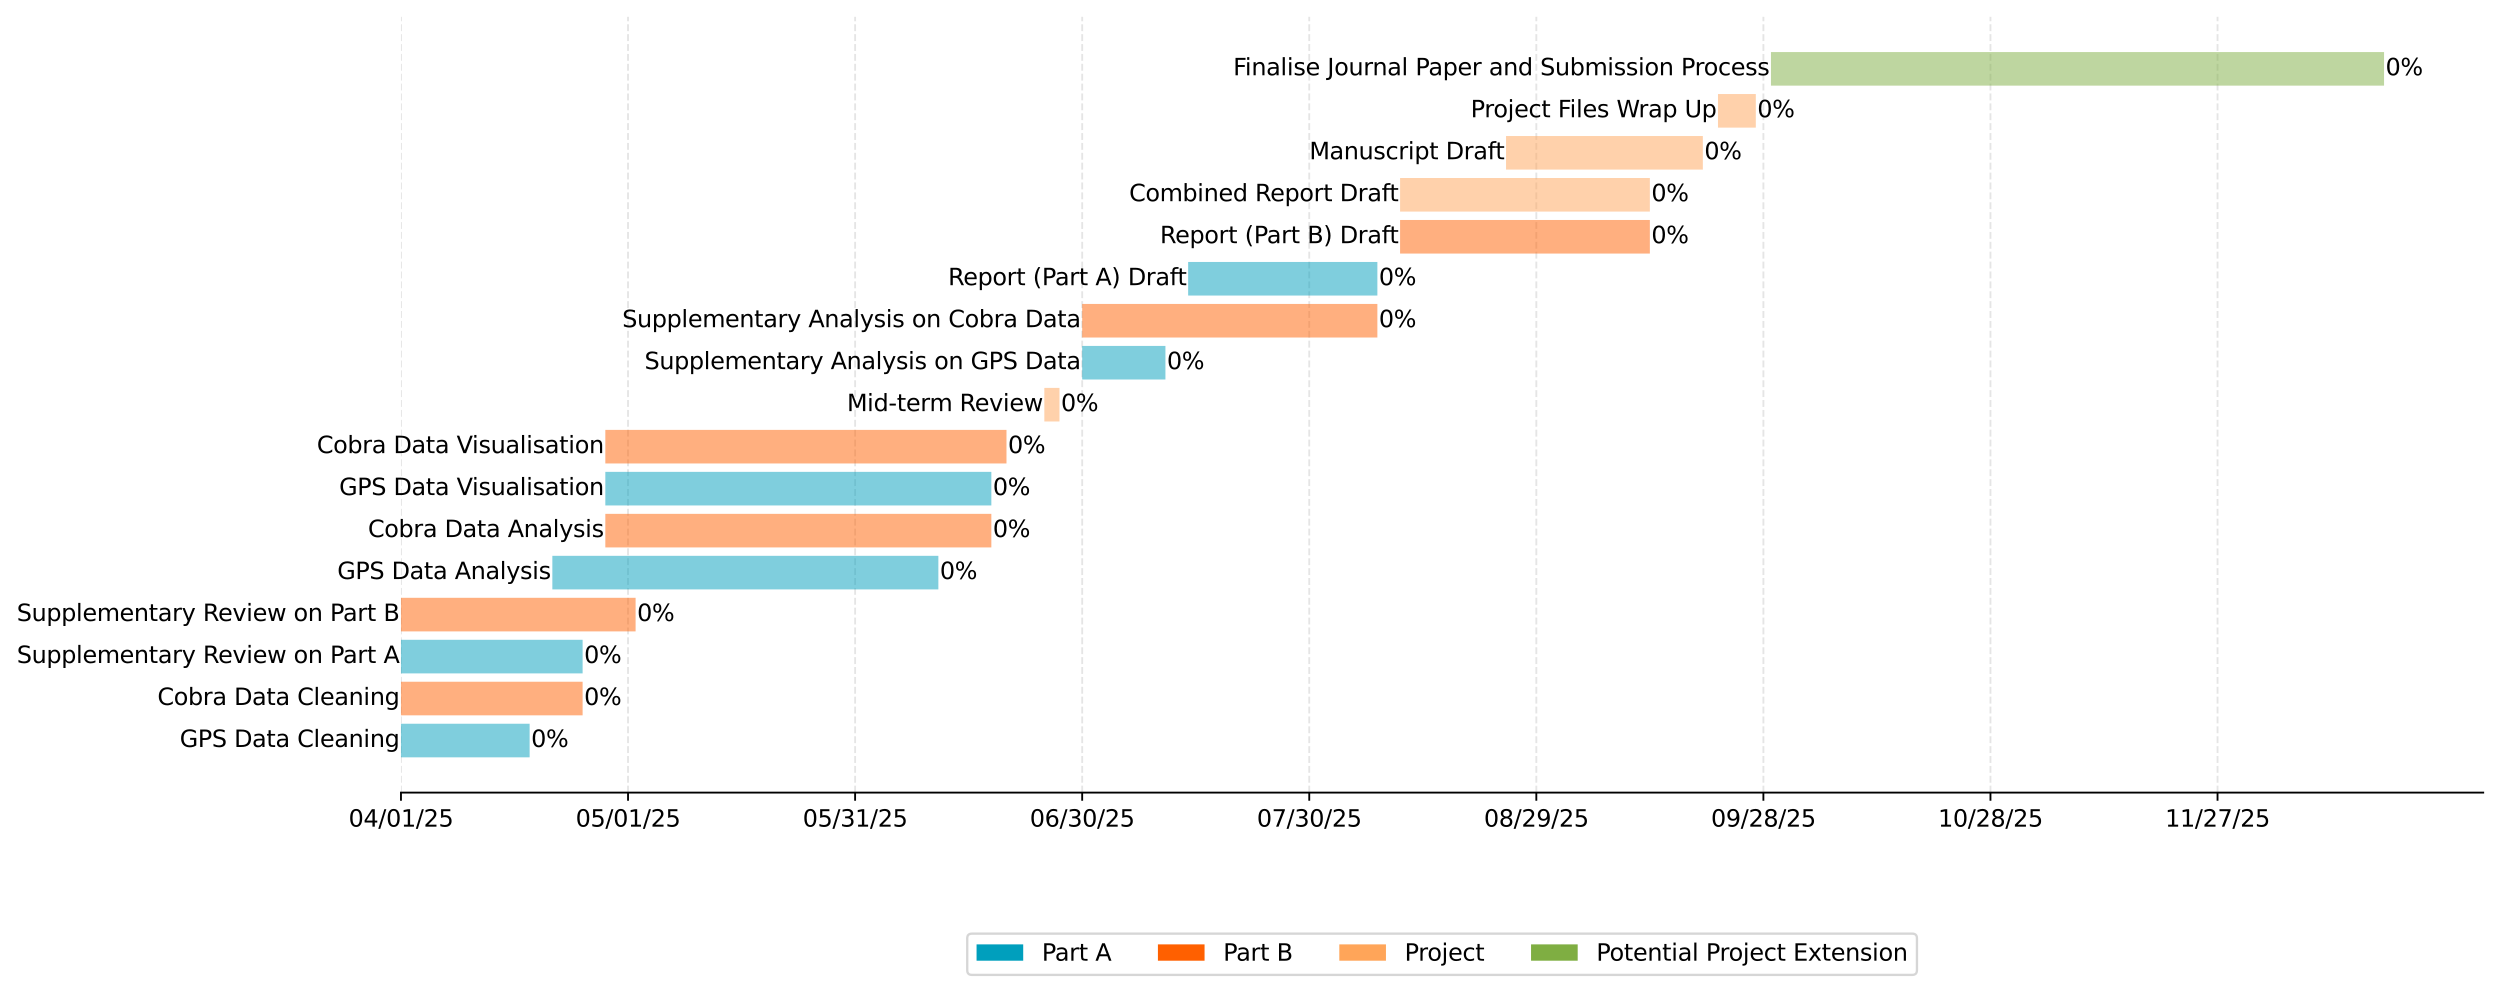 <?xml version="1.0" encoding="utf-8" standalone="no"?>
<!DOCTYPE svg PUBLIC "-//W3C//DTD SVG 1.1//EN"
  "http://www.w3.org/Graphics/SVG/1.1/DTD/svg11.dtd">
<svg xmlns:xlink="http://www.w3.org/1999/xlink" width="1071.921pt" height="425.2pt" viewBox="0 0 1071.921 425.2" xmlns="http://www.w3.org/2000/svg" version="1.1">
 <defs>
  <style type="text/css">*{stroke-linejoin: round; stroke-linecap: butt}</style>
 </defs>
 <g id="figure_1">
  <g id="patch_1">
   <path d="M 0 425.2 
L 1071.921 425.2 
L 1071.921 0 
L 0 0 
z
" style="fill: #ffffff"/>
  </g>
  <g id="axes_1">
   <g id="patch_2">
    <path d="M 171.921 339.84 
L 1064.721 339.84 
L 1064.721 7.2 
L 171.921 7.2 
z
" style="fill: #ffffff"/>
   </g>
   <g id="matplotlib.axis_1">
    <g id="xtick_1">
     <g id="line2d_1">
      <path d="M 171.921 339.84 
L 171.921 7.2 
" clip-path="url(#p2d8e9056a0)" style="fill: none; stroke-dasharray: 2.96,1.28; stroke-dashoffset: 0; stroke: #808080; stroke-opacity: 0.2; stroke-width: 0.8"/>
     </g>
     <g id="line2d_2">
      <defs>
       <path id="ma08109d645" d="M 0 0 
L 0 3.5 
" style="stroke: #000000; stroke-width: 0.8"/>
      </defs>
      <g>
       <use xlink:href="#ma08109d645" x="171.921" y="339.84" style="stroke: #000000; stroke-width: 0.8"/>
      </g>
     </g>
     <g id="text_1">
      <!-- 04/01/25 -->
      <g transform="translate(149.465 354.438) scale(0.1 -0.1)">
       <defs>
        <path id="DejaVuSans-30" d="M 2034 4250 
Q 1547 4250 1301 3770 
Q 1056 3291 1056 2328 
Q 1056 1369 1301 889 
Q 1547 409 2034 409 
Q 2525 409 2770 889 
Q 3016 1369 3016 2328 
Q 3016 3291 2770 3770 
Q 2525 4250 2034 4250 
z
M 2034 4750 
Q 2819 4750 3233 4129 
Q 3647 3509 3647 2328 
Q 3647 1150 3233 529 
Q 2819 -91 2034 -91 
Q 1250 -91 836 529 
Q 422 1150 422 2328 
Q 422 3509 836 4129 
Q 1250 4750 2034 4750 
z
" transform="scale(0.016)"/>
        <path id="DejaVuSans-34" d="M 2419 4116 
L 825 1625 
L 2419 1625 
L 2419 4116 
z
M 2253 4666 
L 3047 4666 
L 3047 1625 
L 3713 1625 
L 3713 1100 
L 3047 1100 
L 3047 0 
L 2419 0 
L 2419 1100 
L 313 1100 
L 313 1709 
L 2253 4666 
z
" transform="scale(0.016)"/>
        <path id="DejaVuSans-2f" d="M 1625 4666 
L 2156 4666 
L 531 -594 
L 0 -594 
L 1625 4666 
z
" transform="scale(0.016)"/>
        <path id="DejaVuSans-31" d="M 794 531 
L 1825 531 
L 1825 4091 
L 703 3866 
L 703 4441 
L 1819 4666 
L 2450 4666 
L 2450 531 
L 3481 531 
L 3481 0 
L 794 0 
L 794 531 
z
" transform="scale(0.016)"/>
        <path id="DejaVuSans-32" d="M 1228 531 
L 3431 531 
L 3431 0 
L 469 0 
L 469 531 
Q 828 903 1448 1529 
Q 2069 2156 2228 2338 
Q 2531 2678 2651 2914 
Q 2772 3150 2772 3378 
Q 2772 3750 2511 3984 
Q 2250 4219 1831 4219 
Q 1534 4219 1204 4116 
Q 875 4013 500 3803 
L 500 4441 
Q 881 4594 1212 4672 
Q 1544 4750 1819 4750 
Q 2544 4750 2975 4387 
Q 3406 4025 3406 3419 
Q 3406 3131 3298 2873 
Q 3191 2616 2906 2266 
Q 2828 2175 2409 1742 
Q 1991 1309 1228 531 
z
" transform="scale(0.016)"/>
        <path id="DejaVuSans-35" d="M 691 4666 
L 3169 4666 
L 3169 4134 
L 1269 4134 
L 1269 2991 
Q 1406 3038 1543 3061 
Q 1681 3084 1819 3084 
Q 2600 3084 3056 2656 
Q 3513 2228 3513 1497 
Q 3513 744 3044 326 
Q 2575 -91 1722 -91 
Q 1428 -91 1123 -41 
Q 819 9 494 109 
L 494 744 
Q 775 591 1075 516 
Q 1375 441 1709 441 
Q 2250 441 2565 725 
Q 2881 1009 2881 1497 
Q 2881 1984 2565 2268 
Q 2250 2553 1709 2553 
Q 1456 2553 1204 2497 
Q 953 2441 691 2322 
L 691 4666 
z
" transform="scale(0.016)"/>
       </defs>
       <use xlink:href="#DejaVuSans-30"/>
       <use xlink:href="#DejaVuSans-34" x="63.623"/>
       <use xlink:href="#DejaVuSans-2f" x="127.246"/>
       <use xlink:href="#DejaVuSans-30" x="160.938"/>
       <use xlink:href="#DejaVuSans-31" x="224.561"/>
       <use xlink:href="#DejaVuSans-2f" x="288.184"/>
       <use xlink:href="#DejaVuSans-32" x="321.875"/>
       <use xlink:href="#DejaVuSans-35" x="385.498"/>
      </g>
     </g>
    </g>
    <g id="xtick_2">
     <g id="line2d_3">
      <path d="M 269.282 339.84 
L 269.282 7.2 
" clip-path="url(#p2d8e9056a0)" style="fill: none; stroke-dasharray: 2.96,1.28; stroke-dashoffset: 0; stroke: #808080; stroke-opacity: 0.2; stroke-width: 0.8"/>
     </g>
     <g id="line2d_4">
      <g>
       <use xlink:href="#ma08109d645" x="269.282" y="339.84" style="stroke: #000000; stroke-width: 0.8"/>
      </g>
     </g>
     <g id="text_2">
      <!-- 05/01/25 -->
      <g transform="translate(246.826 354.438) scale(0.1 -0.1)">
       <use xlink:href="#DejaVuSans-30"/>
       <use xlink:href="#DejaVuSans-35" x="63.623"/>
       <use xlink:href="#DejaVuSans-2f" x="127.246"/>
       <use xlink:href="#DejaVuSans-30" x="160.938"/>
       <use xlink:href="#DejaVuSans-31" x="224.561"/>
       <use xlink:href="#DejaVuSans-2f" x="288.184"/>
       <use xlink:href="#DejaVuSans-32" x="321.875"/>
       <use xlink:href="#DejaVuSans-35" x="385.498"/>
      </g>
     </g>
    </g>
    <g id="xtick_3">
     <g id="line2d_5">
      <path d="M 366.643 339.84 
L 366.643 7.2 
" clip-path="url(#p2d8e9056a0)" style="fill: none; stroke-dasharray: 2.96,1.28; stroke-dashoffset: 0; stroke: #808080; stroke-opacity: 0.2; stroke-width: 0.8"/>
     </g>
     <g id="line2d_6">
      <g>
       <use xlink:href="#ma08109d645" x="366.643" y="339.84" style="stroke: #000000; stroke-width: 0.8"/>
      </g>
     </g>
     <g id="text_3">
      <!-- 05/31/25 -->
      <g transform="translate(344.187 354.438) scale(0.1 -0.1)">
       <defs>
        <path id="DejaVuSans-33" d="M 2597 2516 
Q 3050 2419 3304 2112 
Q 3559 1806 3559 1356 
Q 3559 666 3084 287 
Q 2609 -91 1734 -91 
Q 1441 -91 1130 -33 
Q 819 25 488 141 
L 488 750 
Q 750 597 1062 519 
Q 1375 441 1716 441 
Q 2309 441 2620 675 
Q 2931 909 2931 1356 
Q 2931 1769 2642 2001 
Q 2353 2234 1838 2234 
L 1294 2234 
L 1294 2753 
L 1863 2753 
Q 2328 2753 2575 2939 
Q 2822 3125 2822 3475 
Q 2822 3834 2567 4026 
Q 2313 4219 1838 4219 
Q 1578 4219 1281 4162 
Q 984 4106 628 3988 
L 628 4550 
Q 988 4650 1302 4700 
Q 1616 4750 1894 4750 
Q 2613 4750 3031 4423 
Q 3450 4097 3450 3541 
Q 3450 3153 3228 2886 
Q 3006 2619 2597 2516 
z
" transform="scale(0.016)"/>
       </defs>
       <use xlink:href="#DejaVuSans-30"/>
       <use xlink:href="#DejaVuSans-35" x="63.623"/>
       <use xlink:href="#DejaVuSans-2f" x="127.246"/>
       <use xlink:href="#DejaVuSans-33" x="160.938"/>
       <use xlink:href="#DejaVuSans-31" x="224.561"/>
       <use xlink:href="#DejaVuSans-2f" x="288.184"/>
       <use xlink:href="#DejaVuSans-32" x="321.875"/>
       <use xlink:href="#DejaVuSans-35" x="385.498"/>
      </g>
     </g>
    </g>
    <g id="xtick_4">
     <g id="line2d_7">
      <path d="M 464.004 339.84 
L 464.004 7.2 
" clip-path="url(#p2d8e9056a0)" style="fill: none; stroke-dasharray: 2.96,1.28; stroke-dashoffset: 0; stroke: #808080; stroke-opacity: 0.2; stroke-width: 0.8"/>
     </g>
     <g id="line2d_8">
      <g>
       <use xlink:href="#ma08109d645" x="464.004" y="339.84" style="stroke: #000000; stroke-width: 0.8"/>
      </g>
     </g>
     <g id="text_4">
      <!-- 06/30/25 -->
      <g transform="translate(441.548 354.438) scale(0.1 -0.1)">
       <defs>
        <path id="DejaVuSans-36" d="M 2113 2584 
Q 1688 2584 1439 2293 
Q 1191 2003 1191 1497 
Q 1191 994 1439 701 
Q 1688 409 2113 409 
Q 2538 409 2786 701 
Q 3034 994 3034 1497 
Q 3034 2003 2786 2293 
Q 2538 2584 2113 2584 
z
M 3366 4563 
L 3366 3988 
Q 3128 4100 2886 4159 
Q 2644 4219 2406 4219 
Q 1781 4219 1451 3797 
Q 1122 3375 1075 2522 
Q 1259 2794 1537 2939 
Q 1816 3084 2150 3084 
Q 2853 3084 3261 2657 
Q 3669 2231 3669 1497 
Q 3669 778 3244 343 
Q 2819 -91 2113 -91 
Q 1303 -91 875 529 
Q 447 1150 447 2328 
Q 447 3434 972 4092 
Q 1497 4750 2381 4750 
Q 2619 4750 2861 4703 
Q 3103 4656 3366 4563 
z
" transform="scale(0.016)"/>
       </defs>
       <use xlink:href="#DejaVuSans-30"/>
       <use xlink:href="#DejaVuSans-36" x="63.623"/>
       <use xlink:href="#DejaVuSans-2f" x="127.246"/>
       <use xlink:href="#DejaVuSans-33" x="160.938"/>
       <use xlink:href="#DejaVuSans-30" x="224.561"/>
       <use xlink:href="#DejaVuSans-2f" x="288.184"/>
       <use xlink:href="#DejaVuSans-32" x="321.875"/>
       <use xlink:href="#DejaVuSans-35" x="385.498"/>
      </g>
     </g>
    </g>
    <g id="xtick_5">
     <g id="line2d_9">
      <path d="M 561.365 339.84 
L 561.365 7.2 
" clip-path="url(#p2d8e9056a0)" style="fill: none; stroke-dasharray: 2.96,1.28; stroke-dashoffset: 0; stroke: #808080; stroke-opacity: 0.2; stroke-width: 0.8"/>
     </g>
     <g id="line2d_10">
      <g>
       <use xlink:href="#ma08109d645" x="561.365" y="339.84" style="stroke: #000000; stroke-width: 0.8"/>
      </g>
     </g>
     <g id="text_5">
      <!-- 07/30/25 -->
      <g transform="translate(538.909 354.438) scale(0.1 -0.1)">
       <defs>
        <path id="DejaVuSans-37" d="M 525 4666 
L 3525 4666 
L 3525 4397 
L 1831 0 
L 1172 0 
L 2766 4134 
L 525 4134 
L 525 4666 
z
" transform="scale(0.016)"/>
       </defs>
       <use xlink:href="#DejaVuSans-30"/>
       <use xlink:href="#DejaVuSans-37" x="63.623"/>
       <use xlink:href="#DejaVuSans-2f" x="127.246"/>
       <use xlink:href="#DejaVuSans-33" x="160.938"/>
       <use xlink:href="#DejaVuSans-30" x="224.561"/>
       <use xlink:href="#DejaVuSans-2f" x="288.184"/>
       <use xlink:href="#DejaVuSans-32" x="321.875"/>
       <use xlink:href="#DejaVuSans-35" x="385.498"/>
      </g>
     </g>
    </g>
    <g id="xtick_6">
     <g id="line2d_11">
      <path d="M 658.726 339.84 
L 658.726 7.2 
" clip-path="url(#p2d8e9056a0)" style="fill: none; stroke-dasharray: 2.96,1.28; stroke-dashoffset: 0; stroke: #808080; stroke-opacity: 0.2; stroke-width: 0.8"/>
     </g>
     <g id="line2d_12">
      <g>
       <use xlink:href="#ma08109d645" x="658.726" y="339.84" style="stroke: #000000; stroke-width: 0.8"/>
      </g>
     </g>
     <g id="text_6">
      <!-- 08/29/25 -->
      <g transform="translate(636.269 354.438) scale(0.1 -0.1)">
       <defs>
        <path id="DejaVuSans-38" d="M 2034 2216 
Q 1584 2216 1326 1975 
Q 1069 1734 1069 1313 
Q 1069 891 1326 650 
Q 1584 409 2034 409 
Q 2484 409 2743 651 
Q 3003 894 3003 1313 
Q 3003 1734 2745 1975 
Q 2488 2216 2034 2216 
z
M 1403 2484 
Q 997 2584 770 2862 
Q 544 3141 544 3541 
Q 544 4100 942 4425 
Q 1341 4750 2034 4750 
Q 2731 4750 3128 4425 
Q 3525 4100 3525 3541 
Q 3525 3141 3298 2862 
Q 3072 2584 2669 2484 
Q 3125 2378 3379 2068 
Q 3634 1759 3634 1313 
Q 3634 634 3220 271 
Q 2806 -91 2034 -91 
Q 1263 -91 848 271 
Q 434 634 434 1313 
Q 434 1759 690 2068 
Q 947 2378 1403 2484 
z
M 1172 3481 
Q 1172 3119 1398 2916 
Q 1625 2713 2034 2713 
Q 2441 2713 2670 2916 
Q 2900 3119 2900 3481 
Q 2900 3844 2670 4047 
Q 2441 4250 2034 4250 
Q 1625 4250 1398 4047 
Q 1172 3844 1172 3481 
z
" transform="scale(0.016)"/>
        <path id="DejaVuSans-39" d="M 703 97 
L 703 672 
Q 941 559 1184 500 
Q 1428 441 1663 441 
Q 2288 441 2617 861 
Q 2947 1281 2994 2138 
Q 2813 1869 2534 1725 
Q 2256 1581 1919 1581 
Q 1219 1581 811 2004 
Q 403 2428 403 3163 
Q 403 3881 828 4315 
Q 1253 4750 1959 4750 
Q 2769 4750 3195 4129 
Q 3622 3509 3622 2328 
Q 3622 1225 3098 567 
Q 2575 -91 1691 -91 
Q 1453 -91 1209 -44 
Q 966 3 703 97 
z
M 1959 2075 
Q 2384 2075 2632 2365 
Q 2881 2656 2881 3163 
Q 2881 3666 2632 3958 
Q 2384 4250 1959 4250 
Q 1534 4250 1286 3958 
Q 1038 3666 1038 3163 
Q 1038 2656 1286 2365 
Q 1534 2075 1959 2075 
z
" transform="scale(0.016)"/>
       </defs>
       <use xlink:href="#DejaVuSans-30"/>
       <use xlink:href="#DejaVuSans-38" x="63.623"/>
       <use xlink:href="#DejaVuSans-2f" x="127.246"/>
       <use xlink:href="#DejaVuSans-32" x="160.938"/>
       <use xlink:href="#DejaVuSans-39" x="224.561"/>
       <use xlink:href="#DejaVuSans-2f" x="288.184"/>
       <use xlink:href="#DejaVuSans-32" x="321.875"/>
       <use xlink:href="#DejaVuSans-35" x="385.498"/>
      </g>
     </g>
    </g>
    <g id="xtick_7">
     <g id="line2d_13">
      <path d="M 756.087 339.84 
L 756.087 7.2 
" clip-path="url(#p2d8e9056a0)" style="fill: none; stroke-dasharray: 2.96,1.28; stroke-dashoffset: 0; stroke: #808080; stroke-opacity: 0.2; stroke-width: 0.8"/>
     </g>
     <g id="line2d_14">
      <g>
       <use xlink:href="#ma08109d645" x="756.087" y="339.84" style="stroke: #000000; stroke-width: 0.8"/>
      </g>
     </g>
     <g id="text_7">
      <!-- 09/28/25 -->
      <g transform="translate(733.63 354.438) scale(0.1 -0.1)">
       <use xlink:href="#DejaVuSans-30"/>
       <use xlink:href="#DejaVuSans-39" x="63.623"/>
       <use xlink:href="#DejaVuSans-2f" x="127.246"/>
       <use xlink:href="#DejaVuSans-32" x="160.938"/>
       <use xlink:href="#DejaVuSans-38" x="224.561"/>
       <use xlink:href="#DejaVuSans-2f" x="288.184"/>
       <use xlink:href="#DejaVuSans-32" x="321.875"/>
       <use xlink:href="#DejaVuSans-35" x="385.498"/>
      </g>
     </g>
    </g>
    <g id="xtick_8">
     <g id="line2d_15">
      <path d="M 853.448 339.84 
L 853.448 7.2 
" clip-path="url(#p2d8e9056a0)" style="fill: none; stroke-dasharray: 2.96,1.28; stroke-dashoffset: 0; stroke: #808080; stroke-opacity: 0.2; stroke-width: 0.8"/>
     </g>
     <g id="line2d_16">
      <g>
       <use xlink:href="#ma08109d645" x="853.448" y="339.84" style="stroke: #000000; stroke-width: 0.8"/>
      </g>
     </g>
     <g id="text_8">
      <!-- 10/28/25 -->
      <g transform="translate(830.991 354.438) scale(0.1 -0.1)">
       <use xlink:href="#DejaVuSans-31"/>
       <use xlink:href="#DejaVuSans-30" x="63.623"/>
       <use xlink:href="#DejaVuSans-2f" x="127.246"/>
       <use xlink:href="#DejaVuSans-32" x="160.938"/>
       <use xlink:href="#DejaVuSans-38" x="224.561"/>
       <use xlink:href="#DejaVuSans-2f" x="288.184"/>
       <use xlink:href="#DejaVuSans-32" x="321.875"/>
       <use xlink:href="#DejaVuSans-35" x="385.498"/>
      </g>
     </g>
    </g>
    <g id="xtick_9">
     <g id="line2d_17">
      <path d="M 950.809 339.84 
L 950.809 7.2 
" clip-path="url(#p2d8e9056a0)" style="fill: none; stroke-dasharray: 2.96,1.28; stroke-dashoffset: 0; stroke: #808080; stroke-opacity: 0.2; stroke-width: 0.8"/>
     </g>
     <g id="line2d_18">
      <g>
       <use xlink:href="#ma08109d645" x="950.809" y="339.84" style="stroke: #000000; stroke-width: 0.8"/>
      </g>
     </g>
     <g id="text_9">
      <!-- 11/27/25 -->
      <g transform="translate(928.352 354.438) scale(0.1 -0.1)">
       <use xlink:href="#DejaVuSans-31"/>
       <use xlink:href="#DejaVuSans-31" x="63.623"/>
       <use xlink:href="#DejaVuSans-2f" x="127.246"/>
       <use xlink:href="#DejaVuSans-32" x="160.938"/>
       <use xlink:href="#DejaVuSans-37" x="224.561"/>
       <use xlink:href="#DejaVuSans-2f" x="288.184"/>
       <use xlink:href="#DejaVuSans-32" x="321.875"/>
       <use xlink:href="#DejaVuSans-35" x="385.498"/>
      </g>
     </g>
    </g>
   </g>
   <g id="matplotlib.axis_2"/>
   <g id="patch_3">
    <path d="M 171.921 324.72 
L 171.921 324.72 
L 171.921 310.32 
L 171.921 310.32 
z
" clip-path="url(#p2d8e9056a0)" style="fill: #009fbd"/>
   </g>
   <g id="patch_4">
    <path d="M 171.921 306.72 
L 171.921 306.72 
L 171.921 292.32 
L 171.921 292.32 
z
" clip-path="url(#p2d8e9056a0)" style="fill: #ff6000"/>
   </g>
   <g id="patch_5">
    <path d="M 171.921 288.72 
L 171.921 288.72 
L 171.921 274.32 
L 171.921 274.32 
z
" clip-path="url(#p2d8e9056a0)" style="fill: #009fbd"/>
   </g>
   <g id="patch_6">
    <path d="M 171.921 270.72 
L 171.921 270.72 
L 171.921 256.32 
L 171.921 256.32 
z
" clip-path="url(#p2d8e9056a0)" style="fill: #ff6000"/>
   </g>
   <g id="patch_7">
    <path d="M 236.828 252.72 
L 236.828 252.72 
L 236.828 238.32 
L 236.828 238.32 
z
" clip-path="url(#p2d8e9056a0)" style="fill: #009fbd"/>
   </g>
   <g id="patch_8">
    <path d="M 259.546 234.72 
L 259.546 234.72 
L 259.546 220.32 
L 259.546 220.32 
z
" clip-path="url(#p2d8e9056a0)" style="fill: #ff6000"/>
   </g>
   <g id="patch_9">
    <path d="M 259.546 216.72 
L 259.546 216.72 
L 259.546 202.32 
L 259.546 202.32 
z
" clip-path="url(#p2d8e9056a0)" style="fill: #009fbd"/>
   </g>
   <g id="patch_10">
    <path d="M 259.546 198.72 
L 259.546 198.72 
L 259.546 184.32 
L 259.546 184.32 
z
" clip-path="url(#p2d8e9056a0)" style="fill: #ff6000"/>
   </g>
   <g id="patch_11">
    <path d="M 447.777 180.72 
L 447.777 180.72 
L 447.777 166.32 
L 447.777 166.32 
z
" clip-path="url(#p2d8e9056a0)" style="fill: #ffa559"/>
   </g>
   <g id="patch_12">
    <path d="M 464.004 162.72 
L 464.004 162.72 
L 464.004 148.32 
L 464.004 148.32 
z
" clip-path="url(#p2d8e9056a0)" style="fill: #009fbd"/>
   </g>
   <g id="patch_13">
    <path d="M 464.004 144.72 
L 464.004 144.72 
L 464.004 130.32 
L 464.004 130.32 
z
" clip-path="url(#p2d8e9056a0)" style="fill: #ff6000"/>
   </g>
   <g id="patch_14">
    <path d="M 509.439 126.72 
L 509.439 126.72 
L 509.439 112.32 
L 509.439 112.32 
z
" clip-path="url(#p2d8e9056a0)" style="fill: #009fbd"/>
   </g>
   <g id="patch_15">
    <path d="M 600.309 108.72 
L 600.309 108.72 
L 600.309 94.32 
L 600.309 94.32 
z
" clip-path="url(#p2d8e9056a0)" style="fill: #ff6000"/>
   </g>
   <g id="patch_16">
    <path d="M 600.309 90.72 
L 600.309 90.72 
L 600.309 76.32 
L 600.309 76.32 
z
" clip-path="url(#p2d8e9056a0)" style="fill: #ffa559"/>
   </g>
   <g id="patch_17">
    <path d="M 645.744 72.72 
L 645.744 72.72 
L 645.744 58.32 
L 645.744 58.32 
z
" clip-path="url(#p2d8e9056a0)" style="fill: #ffa559"/>
   </g>
   <g id="patch_18">
    <path d="M 736.615 54.72 
L 736.615 54.72 
L 736.615 40.32 
L 736.615 40.32 
z
" clip-path="url(#p2d8e9056a0)" style="fill: #ffa559"/>
   </g>
   <g id="patch_19">
    <path d="M 759.332 36.72 
L 759.332 36.72 
L 759.332 22.32 
L 759.332 22.32 
z
" clip-path="url(#p2d8e9056a0)" style="fill: #7fae42"/>
   </g>
   <g id="patch_20">
    <path d="M 171.921 324.72 
L 227.092 324.72 
L 227.092 310.32 
L 171.921 310.32 
z
" clip-path="url(#p2d8e9056a0)" style="fill: #009fbd; opacity: 0.5"/>
   </g>
   <g id="patch_21">
    <path d="M 171.921 306.72 
L 249.81 306.72 
L 249.81 292.32 
L 171.921 292.32 
z
" clip-path="url(#p2d8e9056a0)" style="fill: #ff6000; opacity: 0.5"/>
   </g>
   <g id="patch_22">
    <path d="M 171.921 288.72 
L 249.81 288.72 
L 249.81 274.32 
L 171.921 274.32 
z
" clip-path="url(#p2d8e9056a0)" style="fill: #009fbd; opacity: 0.5"/>
   </g>
   <g id="patch_23">
    <path d="M 171.921 270.72 
L 272.527 270.72 
L 272.527 256.32 
L 171.921 256.32 
z
" clip-path="url(#p2d8e9056a0)" style="fill: #ff6000; opacity: 0.5"/>
   </g>
   <g id="patch_24">
    <path d="M 236.828 252.72 
L 402.342 252.72 
L 402.342 238.32 
L 236.828 238.32 
z
" clip-path="url(#p2d8e9056a0)" style="fill: #009fbd; opacity: 0.5"/>
   </g>
   <g id="patch_25">
    <path d="M 259.546 234.72 
L 425.059 234.72 
L 425.059 220.32 
L 259.546 220.32 
z
" clip-path="url(#p2d8e9056a0)" style="fill: #ff6000; opacity: 0.5"/>
   </g>
   <g id="patch_26">
    <path d="M 259.546 216.72 
L 425.059 216.72 
L 425.059 202.32 
L 259.546 202.32 
z
" clip-path="url(#p2d8e9056a0)" style="fill: #009fbd; opacity: 0.5"/>
   </g>
   <g id="patch_27">
    <path d="M 259.546 198.72 
L 431.55 198.72 
L 431.55 184.32 
L 259.546 184.32 
z
" clip-path="url(#p2d8e9056a0)" style="fill: #ff6000; opacity: 0.5"/>
   </g>
   <g id="patch_28">
    <path d="M 447.777 180.72 
L 454.268 180.72 
L 454.268 166.32 
L 447.777 166.32 
z
" clip-path="url(#p2d8e9056a0)" style="fill: #ffa559; opacity: 0.5"/>
   </g>
   <g id="patch_29">
    <path d="M 464.004 162.72 
L 499.703 162.72 
L 499.703 148.32 
L 464.004 148.32 
z
" clip-path="url(#p2d8e9056a0)" style="fill: #009fbd; opacity: 0.5"/>
   </g>
   <g id="patch_30">
    <path d="M 464.004 144.72 
L 590.573 144.72 
L 590.573 130.32 
L 464.004 130.32 
z
" clip-path="url(#p2d8e9056a0)" style="fill: #ff6000; opacity: 0.5"/>
   </g>
   <g id="patch_31">
    <path d="M 509.439 126.72 
L 590.573 126.72 
L 590.573 112.32 
L 509.439 112.32 
z
" clip-path="url(#p2d8e9056a0)" style="fill: #009fbd; opacity: 0.5"/>
   </g>
   <g id="patch_32">
    <path d="M 600.309 108.72 
L 707.406 108.72 
L 707.406 94.32 
L 600.309 94.32 
z
" clip-path="url(#p2d8e9056a0)" style="fill: #ff6000; opacity: 0.5"/>
   </g>
   <g id="patch_33">
    <path d="M 600.309 90.72 
L 707.406 90.72 
L 707.406 76.32 
L 600.309 76.32 
z
" clip-path="url(#p2d8e9056a0)" style="fill: #ffa559; opacity: 0.5"/>
   </g>
   <g id="patch_34">
    <path d="M 645.744 72.72 
L 730.124 72.72 
L 730.124 58.32 
L 645.744 58.32 
z
" clip-path="url(#p2d8e9056a0)" style="fill: #ffa559; opacity: 0.5"/>
   </g>
   <g id="patch_35">
    <path d="M 736.615 54.72 
L 752.841 54.72 
L 752.841 40.32 
L 736.615 40.32 
z
" clip-path="url(#p2d8e9056a0)" style="fill: #ffa559; opacity: 0.5"/>
   </g>
   <g id="patch_36">
    <path d="M 759.332 36.72 
L 1022.207 36.72 
L 1022.207 22.32 
L 759.332 22.32 
z
" clip-path="url(#p2d8e9056a0)" style="fill: #7fae42; opacity: 0.5"/>
   </g>
   <g id="patch_37">
    <path d="M 171.921 339.84 
L 1064.721 339.84 
" style="fill: none; stroke: #000000; stroke-width: 0.8; stroke-linejoin: miter; stroke-linecap: square"/>
   </g>
   <g id="text_10">
    <!-- 0% -->
    <g transform="translate(227.741 320.279) scale(0.1 -0.1)">
     <defs>
      <path id="DejaVuSans-25" d="M 4653 2053 
Q 4381 2053 4226 1822 
Q 4072 1591 4072 1178 
Q 4072 772 4226 539 
Q 4381 306 4653 306 
Q 4919 306 5073 539 
Q 5228 772 5228 1178 
Q 5228 1588 5073 1820 
Q 4919 2053 4653 2053 
z
M 4653 2450 
Q 5147 2450 5437 2106 
Q 5728 1763 5728 1178 
Q 5728 594 5436 251 
Q 5144 -91 4653 -91 
Q 4153 -91 3862 251 
Q 3572 594 3572 1178 
Q 3572 1766 3864 2108 
Q 4156 2450 4653 2450 
z
M 1428 4353 
Q 1159 4353 1004 4120 
Q 850 3888 850 3481 
Q 850 3069 1003 2837 
Q 1156 2606 1428 2606 
Q 1700 2606 1854 2837 
Q 2009 3069 2009 3481 
Q 2009 3884 1853 4118 
Q 1697 4353 1428 4353 
z
M 4250 4750 
L 4750 4750 
L 1831 -91 
L 1331 -91 
L 4250 4750 
z
M 1428 4750 
Q 1922 4750 2215 4408 
Q 2509 4066 2509 3481 
Q 2509 2891 2217 2550 
Q 1925 2209 1428 2209 
Q 931 2209 642 2551 
Q 353 2894 353 3481 
Q 353 4063 643 4406 
Q 934 4750 1428 4750 
z
" transform="scale(0.016)"/>
     </defs>
     <use xlink:href="#DejaVuSans-30"/>
     <use xlink:href="#DejaVuSans-25" x="63.623"/>
    </g>
   </g>
   <g id="text_11">
    <!-- GPS Data Cleaning -->
    <g transform="translate(77.069 320.279) scale(0.1 -0.1)">
     <defs>
      <path id="DejaVuSans-47" d="M 3809 666 
L 3809 1919 
L 2778 1919 
L 2778 2438 
L 4434 2438 
L 4434 434 
Q 4069 175 3628 42 
Q 3188 -91 2688 -91 
Q 1594 -91 976 548 
Q 359 1188 359 2328 
Q 359 3472 976 4111 
Q 1594 4750 2688 4750 
Q 3144 4750 3555 4637 
Q 3966 4525 4313 4306 
L 4313 3634 
Q 3963 3931 3569 4081 
Q 3175 4231 2741 4231 
Q 1884 4231 1454 3753 
Q 1025 3275 1025 2328 
Q 1025 1384 1454 906 
Q 1884 428 2741 428 
Q 3075 428 3337 486 
Q 3600 544 3809 666 
z
" transform="scale(0.016)"/>
      <path id="DejaVuSans-50" d="M 1259 4147 
L 1259 2394 
L 2053 2394 
Q 2494 2394 2734 2622 
Q 2975 2850 2975 3272 
Q 2975 3691 2734 3919 
Q 2494 4147 2053 4147 
L 1259 4147 
z
M 628 4666 
L 2053 4666 
Q 2838 4666 3239 4311 
Q 3641 3956 3641 3272 
Q 3641 2581 3239 2228 
Q 2838 1875 2053 1875 
L 1259 1875 
L 1259 0 
L 628 0 
L 628 4666 
z
" transform="scale(0.016)"/>
      <path id="DejaVuSans-53" d="M 3425 4513 
L 3425 3897 
Q 3066 4069 2747 4153 
Q 2428 4238 2131 4238 
Q 1616 4238 1336 4038 
Q 1056 3838 1056 3469 
Q 1056 3159 1242 3001 
Q 1428 2844 1947 2747 
L 2328 2669 
Q 3034 2534 3370 2195 
Q 3706 1856 3706 1288 
Q 3706 609 3251 259 
Q 2797 -91 1919 -91 
Q 1588 -91 1214 -16 
Q 841 59 441 206 
L 441 856 
Q 825 641 1194 531 
Q 1563 422 1919 422 
Q 2459 422 2753 634 
Q 3047 847 3047 1241 
Q 3047 1584 2836 1778 
Q 2625 1972 2144 2069 
L 1759 2144 
Q 1053 2284 737 2584 
Q 422 2884 422 3419 
Q 422 4038 858 4394 
Q 1294 4750 2059 4750 
Q 2388 4750 2728 4690 
Q 3069 4631 3425 4513 
z
" transform="scale(0.016)"/>
      <path id="DejaVuSans-20" transform="scale(0.016)"/>
      <path id="DejaVuSans-44" d="M 1259 4147 
L 1259 519 
L 2022 519 
Q 2988 519 3436 956 
Q 3884 1394 3884 2338 
Q 3884 3275 3436 3711 
Q 2988 4147 2022 4147 
L 1259 4147 
z
M 628 4666 
L 1925 4666 
Q 3281 4666 3915 4102 
Q 4550 3538 4550 2338 
Q 4550 1131 3912 565 
Q 3275 0 1925 0 
L 628 0 
L 628 4666 
z
" transform="scale(0.016)"/>
      <path id="DejaVuSans-61" d="M 2194 1759 
Q 1497 1759 1228 1600 
Q 959 1441 959 1056 
Q 959 750 1161 570 
Q 1363 391 1709 391 
Q 2188 391 2477 730 
Q 2766 1069 2766 1631 
L 2766 1759 
L 2194 1759 
z
M 3341 1997 
L 3341 0 
L 2766 0 
L 2766 531 
Q 2569 213 2275 61 
Q 1981 -91 1556 -91 
Q 1019 -91 701 211 
Q 384 513 384 1019 
Q 384 1609 779 1909 
Q 1175 2209 1959 2209 
L 2766 2209 
L 2766 2266 
Q 2766 2663 2505 2880 
Q 2244 3097 1772 3097 
Q 1472 3097 1187 3025 
Q 903 2953 641 2809 
L 641 3341 
Q 956 3463 1253 3523 
Q 1550 3584 1831 3584 
Q 2591 3584 2966 3190 
Q 3341 2797 3341 1997 
z
" transform="scale(0.016)"/>
      <path id="DejaVuSans-74" d="M 1172 4494 
L 1172 3500 
L 2356 3500 
L 2356 3053 
L 1172 3053 
L 1172 1153 
Q 1172 725 1289 603 
Q 1406 481 1766 481 
L 2356 481 
L 2356 0 
L 1766 0 
Q 1100 0 847 248 
Q 594 497 594 1153 
L 594 3053 
L 172 3053 
L 172 3500 
L 594 3500 
L 594 4494 
L 1172 4494 
z
" transform="scale(0.016)"/>
      <path id="DejaVuSans-43" d="M 4122 4306 
L 4122 3641 
Q 3803 3938 3442 4084 
Q 3081 4231 2675 4231 
Q 1875 4231 1450 3742 
Q 1025 3253 1025 2328 
Q 1025 1406 1450 917 
Q 1875 428 2675 428 
Q 3081 428 3442 575 
Q 3803 722 4122 1019 
L 4122 359 
Q 3791 134 3420 21 
Q 3050 -91 2638 -91 
Q 1578 -91 968 557 
Q 359 1206 359 2328 
Q 359 3453 968 4101 
Q 1578 4750 2638 4750 
Q 3056 4750 3426 4639 
Q 3797 4528 4122 4306 
z
" transform="scale(0.016)"/>
      <path id="DejaVuSans-6c" d="M 603 4863 
L 1178 4863 
L 1178 0 
L 603 0 
L 603 4863 
z
" transform="scale(0.016)"/>
      <path id="DejaVuSans-65" d="M 3597 1894 
L 3597 1613 
L 953 1613 
Q 991 1019 1311 708 
Q 1631 397 2203 397 
Q 2534 397 2845 478 
Q 3156 559 3463 722 
L 3463 178 
Q 3153 47 2828 -22 
Q 2503 -91 2169 -91 
Q 1331 -91 842 396 
Q 353 884 353 1716 
Q 353 2575 817 3079 
Q 1281 3584 2069 3584 
Q 2775 3584 3186 3129 
Q 3597 2675 3597 1894 
z
M 3022 2063 
Q 3016 2534 2758 2815 
Q 2500 3097 2075 3097 
Q 1594 3097 1305 2825 
Q 1016 2553 972 2059 
L 3022 2063 
z
" transform="scale(0.016)"/>
      <path id="DejaVuSans-6e" d="M 3513 2113 
L 3513 0 
L 2938 0 
L 2938 2094 
Q 2938 2591 2744 2837 
Q 2550 3084 2163 3084 
Q 1697 3084 1428 2787 
Q 1159 2491 1159 1978 
L 1159 0 
L 581 0 
L 581 3500 
L 1159 3500 
L 1159 2956 
Q 1366 3272 1645 3428 
Q 1925 3584 2291 3584 
Q 2894 3584 3203 3211 
Q 3513 2838 3513 2113 
z
" transform="scale(0.016)"/>
      <path id="DejaVuSans-69" d="M 603 3500 
L 1178 3500 
L 1178 0 
L 603 0 
L 603 3500 
z
M 603 4863 
L 1178 4863 
L 1178 4134 
L 603 4134 
L 603 4863 
z
" transform="scale(0.016)"/>
      <path id="DejaVuSans-67" d="M 2906 1791 
Q 2906 2416 2648 2759 
Q 2391 3103 1925 3103 
Q 1463 3103 1205 2759 
Q 947 2416 947 1791 
Q 947 1169 1205 825 
Q 1463 481 1925 481 
Q 2391 481 2648 825 
Q 2906 1169 2906 1791 
z
M 3481 434 
Q 3481 -459 3084 -895 
Q 2688 -1331 1869 -1331 
Q 1566 -1331 1297 -1286 
Q 1028 -1241 775 -1147 
L 775 -588 
Q 1028 -725 1275 -790 
Q 1522 -856 1778 -856 
Q 2344 -856 2625 -561 
Q 2906 -266 2906 331 
L 2906 616 
Q 2728 306 2450 153 
Q 2172 0 1784 0 
Q 1141 0 747 490 
Q 353 981 353 1791 
Q 353 2603 747 3093 
Q 1141 3584 1784 3584 
Q 2172 3584 2450 3431 
Q 2728 3278 2906 2969 
L 2906 3500 
L 3481 3500 
L 3481 434 
z
" transform="scale(0.016)"/>
     </defs>
     <use xlink:href="#DejaVuSans-47"/>
     <use xlink:href="#DejaVuSans-50" x="77.49"/>
     <use xlink:href="#DejaVuSans-53" x="137.793"/>
     <use xlink:href="#DejaVuSans-20" x="201.27"/>
     <use xlink:href="#DejaVuSans-44" x="233.057"/>
     <use xlink:href="#DejaVuSans-61" x="310.059"/>
     <use xlink:href="#DejaVuSans-74" x="371.338"/>
     <use xlink:href="#DejaVuSans-61" x="410.547"/>
     <use xlink:href="#DejaVuSans-20" x="471.826"/>
     <use xlink:href="#DejaVuSans-43" x="503.613"/>
     <use xlink:href="#DejaVuSans-6c" x="573.438"/>
     <use xlink:href="#DejaVuSans-65" x="601.221"/>
     <use xlink:href="#DejaVuSans-61" x="662.744"/>
     <use xlink:href="#DejaVuSans-6e" x="724.023"/>
     <use xlink:href="#DejaVuSans-69" x="787.402"/>
     <use xlink:href="#DejaVuSans-6e" x="815.186"/>
     <use xlink:href="#DejaVuSans-67" x="878.564"/>
    </g>
   </g>
   <g id="text_12">
    <!-- 0% -->
    <g transform="translate(250.459 302.279) scale(0.1 -0.1)">
     <use xlink:href="#DejaVuSans-30"/>
     <use xlink:href="#DejaVuSans-25" x="63.623"/>
    </g>
   </g>
   <g id="text_13">
    <!-- Cobra Data Cleaning -->
    <g transform="translate(67.506 302.279) scale(0.1 -0.1)">
     <defs>
      <path id="DejaVuSans-6f" d="M 1959 3097 
Q 1497 3097 1228 2736 
Q 959 2375 959 1747 
Q 959 1119 1226 758 
Q 1494 397 1959 397 
Q 2419 397 2687 759 
Q 2956 1122 2956 1747 
Q 2956 2369 2687 2733 
Q 2419 3097 1959 3097 
z
M 1959 3584 
Q 2709 3584 3137 3096 
Q 3566 2609 3566 1747 
Q 3566 888 3137 398 
Q 2709 -91 1959 -91 
Q 1206 -91 779 398 
Q 353 888 353 1747 
Q 353 2609 779 3096 
Q 1206 3584 1959 3584 
z
" transform="scale(0.016)"/>
      <path id="DejaVuSans-62" d="M 3116 1747 
Q 3116 2381 2855 2742 
Q 2594 3103 2138 3103 
Q 1681 3103 1420 2742 
Q 1159 2381 1159 1747 
Q 1159 1113 1420 752 
Q 1681 391 2138 391 
Q 2594 391 2855 752 
Q 3116 1113 3116 1747 
z
M 1159 2969 
Q 1341 3281 1617 3432 
Q 1894 3584 2278 3584 
Q 2916 3584 3314 3078 
Q 3713 2572 3713 1747 
Q 3713 922 3314 415 
Q 2916 -91 2278 -91 
Q 1894 -91 1617 61 
Q 1341 213 1159 525 
L 1159 0 
L 581 0 
L 581 4863 
L 1159 4863 
L 1159 2969 
z
" transform="scale(0.016)"/>
      <path id="DejaVuSans-72" d="M 2631 2963 
Q 2534 3019 2420 3045 
Q 2306 3072 2169 3072 
Q 1681 3072 1420 2755 
Q 1159 2438 1159 1844 
L 1159 0 
L 581 0 
L 581 3500 
L 1159 3500 
L 1159 2956 
Q 1341 3275 1631 3429 
Q 1922 3584 2338 3584 
Q 2397 3584 2469 3576 
Q 2541 3569 2628 3553 
L 2631 2963 
z
" transform="scale(0.016)"/>
     </defs>
     <use xlink:href="#DejaVuSans-43"/>
     <use xlink:href="#DejaVuSans-6f" x="69.824"/>
     <use xlink:href="#DejaVuSans-62" x="131.006"/>
     <use xlink:href="#DejaVuSans-72" x="194.482"/>
     <use xlink:href="#DejaVuSans-61" x="235.596"/>
     <use xlink:href="#DejaVuSans-20" x="296.875"/>
     <use xlink:href="#DejaVuSans-44" x="328.662"/>
     <use xlink:href="#DejaVuSans-61" x="405.664"/>
     <use xlink:href="#DejaVuSans-74" x="466.943"/>
     <use xlink:href="#DejaVuSans-61" x="506.152"/>
     <use xlink:href="#DejaVuSans-20" x="567.432"/>
     <use xlink:href="#DejaVuSans-43" x="599.219"/>
     <use xlink:href="#DejaVuSans-6c" x="669.043"/>
     <use xlink:href="#DejaVuSans-65" x="696.826"/>
     <use xlink:href="#DejaVuSans-61" x="758.35"/>
     <use xlink:href="#DejaVuSans-6e" x="819.629"/>
     <use xlink:href="#DejaVuSans-69" x="883.008"/>
     <use xlink:href="#DejaVuSans-6e" x="910.791"/>
     <use xlink:href="#DejaVuSans-67" x="974.17"/>
    </g>
   </g>
   <g id="text_14">
    <!-- 0% -->
    <g transform="translate(250.459 284.279) scale(0.1 -0.1)">
     <use xlink:href="#DejaVuSans-30"/>
     <use xlink:href="#DejaVuSans-25" x="63.623"/>
    </g>
   </g>
   <g id="text_15">
    <!-- Supplementary Review on Part A -->
    <g transform="translate(7.22 284.279) scale(0.1 -0.1)">
     <defs>
      <path id="DejaVuSans-75" d="M 544 1381 
L 544 3500 
L 1119 3500 
L 1119 1403 
Q 1119 906 1312 657 
Q 1506 409 1894 409 
Q 2359 409 2629 706 
Q 2900 1003 2900 1516 
L 2900 3500 
L 3475 3500 
L 3475 0 
L 2900 0 
L 2900 538 
Q 2691 219 2414 64 
Q 2138 -91 1772 -91 
Q 1169 -91 856 284 
Q 544 659 544 1381 
z
M 1991 3584 
L 1991 3584 
z
" transform="scale(0.016)"/>
      <path id="DejaVuSans-70" d="M 1159 525 
L 1159 -1331 
L 581 -1331 
L 581 3500 
L 1159 3500 
L 1159 2969 
Q 1341 3281 1617 3432 
Q 1894 3584 2278 3584 
Q 2916 3584 3314 3078 
Q 3713 2572 3713 1747 
Q 3713 922 3314 415 
Q 2916 -91 2278 -91 
Q 1894 -91 1617 61 
Q 1341 213 1159 525 
z
M 3116 1747 
Q 3116 2381 2855 2742 
Q 2594 3103 2138 3103 
Q 1681 3103 1420 2742 
Q 1159 2381 1159 1747 
Q 1159 1113 1420 752 
Q 1681 391 2138 391 
Q 2594 391 2855 752 
Q 3116 1113 3116 1747 
z
" transform="scale(0.016)"/>
      <path id="DejaVuSans-6d" d="M 3328 2828 
Q 3544 3216 3844 3400 
Q 4144 3584 4550 3584 
Q 5097 3584 5394 3201 
Q 5691 2819 5691 2113 
L 5691 0 
L 5113 0 
L 5113 2094 
Q 5113 2597 4934 2840 
Q 4756 3084 4391 3084 
Q 3944 3084 3684 2787 
Q 3425 2491 3425 1978 
L 3425 0 
L 2847 0 
L 2847 2094 
Q 2847 2600 2669 2842 
Q 2491 3084 2119 3084 
Q 1678 3084 1418 2786 
Q 1159 2488 1159 1978 
L 1159 0 
L 581 0 
L 581 3500 
L 1159 3500 
L 1159 2956 
Q 1356 3278 1631 3431 
Q 1906 3584 2284 3584 
Q 2666 3584 2933 3390 
Q 3200 3197 3328 2828 
z
" transform="scale(0.016)"/>
      <path id="DejaVuSans-79" d="M 2059 -325 
Q 1816 -950 1584 -1140 
Q 1353 -1331 966 -1331 
L 506 -1331 
L 506 -850 
L 844 -850 
Q 1081 -850 1212 -737 
Q 1344 -625 1503 -206 
L 1606 56 
L 191 3500 
L 800 3500 
L 1894 763 
L 2988 3500 
L 3597 3500 
L 2059 -325 
z
" transform="scale(0.016)"/>
      <path id="DejaVuSans-52" d="M 2841 2188 
Q 3044 2119 3236 1894 
Q 3428 1669 3622 1275 
L 4263 0 
L 3584 0 
L 2988 1197 
Q 2756 1666 2539 1819 
Q 2322 1972 1947 1972 
L 1259 1972 
L 1259 0 
L 628 0 
L 628 4666 
L 2053 4666 
Q 2853 4666 3247 4331 
Q 3641 3997 3641 3322 
Q 3641 2881 3436 2590 
Q 3231 2300 2841 2188 
z
M 1259 4147 
L 1259 2491 
L 2053 2491 
Q 2509 2491 2742 2702 
Q 2975 2913 2975 3322 
Q 2975 3731 2742 3939 
Q 2509 4147 2053 4147 
L 1259 4147 
z
" transform="scale(0.016)"/>
      <path id="DejaVuSans-76" d="M 191 3500 
L 800 3500 
L 1894 563 
L 2988 3500 
L 3597 3500 
L 2284 0 
L 1503 0 
L 191 3500 
z
" transform="scale(0.016)"/>
      <path id="DejaVuSans-77" d="M 269 3500 
L 844 3500 
L 1563 769 
L 2278 3500 
L 2956 3500 
L 3675 769 
L 4391 3500 
L 4966 3500 
L 4050 0 
L 3372 0 
L 2619 2869 
L 1863 0 
L 1184 0 
L 269 3500 
z
" transform="scale(0.016)"/>
      <path id="DejaVuSans-41" d="M 2188 4044 
L 1331 1722 
L 3047 1722 
L 2188 4044 
z
M 1831 4666 
L 2547 4666 
L 4325 0 
L 3669 0 
L 3244 1197 
L 1141 1197 
L 716 0 
L 50 0 
L 1831 4666 
z
" transform="scale(0.016)"/>
     </defs>
     <use xlink:href="#DejaVuSans-53"/>
     <use xlink:href="#DejaVuSans-75" x="63.477"/>
     <use xlink:href="#DejaVuSans-70" x="126.855"/>
     <use xlink:href="#DejaVuSans-70" x="190.332"/>
     <use xlink:href="#DejaVuSans-6c" x="253.809"/>
     <use xlink:href="#DejaVuSans-65" x="281.592"/>
     <use xlink:href="#DejaVuSans-6d" x="343.115"/>
     <use xlink:href="#DejaVuSans-65" x="440.527"/>
     <use xlink:href="#DejaVuSans-6e" x="502.051"/>
     <use xlink:href="#DejaVuSans-74" x="565.43"/>
     <use xlink:href="#DejaVuSans-61" x="604.639"/>
     <use xlink:href="#DejaVuSans-72" x="665.918"/>
     <use xlink:href="#DejaVuSans-79" x="707.031"/>
     <use xlink:href="#DejaVuSans-20" x="766.211"/>
     <use xlink:href="#DejaVuSans-52" x="797.998"/>
     <use xlink:href="#DejaVuSans-65" x="862.98"/>
     <use xlink:href="#DejaVuSans-76" x="924.504"/>
     <use xlink:href="#DejaVuSans-69" x="983.684"/>
     <use xlink:href="#DejaVuSans-65" x="1011.467"/>
     <use xlink:href="#DejaVuSans-77" x="1072.99"/>
     <use xlink:href="#DejaVuSans-20" x="1154.777"/>
     <use xlink:href="#DejaVuSans-6f" x="1186.564"/>
     <use xlink:href="#DejaVuSans-6e" x="1247.746"/>
     <use xlink:href="#DejaVuSans-20" x="1311.125"/>
     <use xlink:href="#DejaVuSans-50" x="1342.912"/>
     <use xlink:href="#DejaVuSans-61" x="1398.715"/>
     <use xlink:href="#DejaVuSans-72" x="1459.994"/>
     <use xlink:href="#DejaVuSans-74" x="1501.107"/>
     <use xlink:href="#DejaVuSans-20" x="1540.316"/>
     <use xlink:href="#DejaVuSans-41" x="1572.104"/>
    </g>
   </g>
   <g id="text_16">
    <!-- 0% -->
    <g transform="translate(273.176 266.279) scale(0.1 -0.1)">
     <use xlink:href="#DejaVuSans-30"/>
     <use xlink:href="#DejaVuSans-25" x="63.623"/>
    </g>
   </g>
   <g id="text_17">
    <!-- Supplementary Review on Part B -->
    <g transform="translate(7.2 266.279) scale(0.1 -0.1)">
     <defs>
      <path id="DejaVuSans-42" d="M 1259 2228 
L 1259 519 
L 2272 519 
Q 2781 519 3026 730 
Q 3272 941 3272 1375 
Q 3272 1813 3026 2020 
Q 2781 2228 2272 2228 
L 1259 2228 
z
M 1259 4147 
L 1259 2741 
L 2194 2741 
Q 2656 2741 2882 2914 
Q 3109 3088 3109 3444 
Q 3109 3797 2882 3972 
Q 2656 4147 2194 4147 
L 1259 4147 
z
M 628 4666 
L 2241 4666 
Q 2963 4666 3353 4366 
Q 3744 4066 3744 3513 
Q 3744 3084 3544 2831 
Q 3344 2578 2956 2516 
Q 3422 2416 3680 2098 
Q 3938 1781 3938 1306 
Q 3938 681 3513 340 
Q 3088 0 2303 0 
L 628 0 
L 628 4666 
z
" transform="scale(0.016)"/>
     </defs>
     <use xlink:href="#DejaVuSans-53"/>
     <use xlink:href="#DejaVuSans-75" x="63.477"/>
     <use xlink:href="#DejaVuSans-70" x="126.855"/>
     <use xlink:href="#DejaVuSans-70" x="190.332"/>
     <use xlink:href="#DejaVuSans-6c" x="253.809"/>
     <use xlink:href="#DejaVuSans-65" x="281.592"/>
     <use xlink:href="#DejaVuSans-6d" x="343.115"/>
     <use xlink:href="#DejaVuSans-65" x="440.527"/>
     <use xlink:href="#DejaVuSans-6e" x="502.051"/>
     <use xlink:href="#DejaVuSans-74" x="565.43"/>
     <use xlink:href="#DejaVuSans-61" x="604.639"/>
     <use xlink:href="#DejaVuSans-72" x="665.918"/>
     <use xlink:href="#DejaVuSans-79" x="707.031"/>
     <use xlink:href="#DejaVuSans-20" x="766.211"/>
     <use xlink:href="#DejaVuSans-52" x="797.998"/>
     <use xlink:href="#DejaVuSans-65" x="862.98"/>
     <use xlink:href="#DejaVuSans-76" x="924.504"/>
     <use xlink:href="#DejaVuSans-69" x="983.684"/>
     <use xlink:href="#DejaVuSans-65" x="1011.467"/>
     <use xlink:href="#DejaVuSans-77" x="1072.99"/>
     <use xlink:href="#DejaVuSans-20" x="1154.777"/>
     <use xlink:href="#DejaVuSans-6f" x="1186.564"/>
     <use xlink:href="#DejaVuSans-6e" x="1247.746"/>
     <use xlink:href="#DejaVuSans-20" x="1311.125"/>
     <use xlink:href="#DejaVuSans-50" x="1342.912"/>
     <use xlink:href="#DejaVuSans-61" x="1398.715"/>
     <use xlink:href="#DejaVuSans-72" x="1459.994"/>
     <use xlink:href="#DejaVuSans-74" x="1501.107"/>
     <use xlink:href="#DejaVuSans-20" x="1540.316"/>
     <use xlink:href="#DejaVuSans-42" x="1572.104"/>
    </g>
   </g>
   <g id="text_18">
    <!-- 0% -->
    <g transform="translate(402.991 248.279) scale(0.1 -0.1)">
     <use xlink:href="#DejaVuSans-30"/>
     <use xlink:href="#DejaVuSans-25" x="63.623"/>
    </g>
   </g>
   <g id="text_19">
    <!-- GPS Data Analysis -->
    <g transform="translate(144.62 248.279) scale(0.1 -0.1)">
     <defs>
      <path id="DejaVuSans-73" d="M 2834 3397 
L 2834 2853 
Q 2591 2978 2328 3040 
Q 2066 3103 1784 3103 
Q 1356 3103 1142 2972 
Q 928 2841 928 2578 
Q 928 2378 1081 2264 
Q 1234 2150 1697 2047 
L 1894 2003 
Q 2506 1872 2764 1633 
Q 3022 1394 3022 966 
Q 3022 478 2636 193 
Q 2250 -91 1575 -91 
Q 1294 -91 989 -36 
Q 684 19 347 128 
L 347 722 
Q 666 556 975 473 
Q 1284 391 1588 391 
Q 1994 391 2212 530 
Q 2431 669 2431 922 
Q 2431 1156 2273 1281 
Q 2116 1406 1581 1522 
L 1381 1569 
Q 847 1681 609 1914 
Q 372 2147 372 2553 
Q 372 3047 722 3315 
Q 1072 3584 1716 3584 
Q 2034 3584 2315 3537 
Q 2597 3491 2834 3397 
z
" transform="scale(0.016)"/>
     </defs>
     <use xlink:href="#DejaVuSans-47"/>
     <use xlink:href="#DejaVuSans-50" x="77.49"/>
     <use xlink:href="#DejaVuSans-53" x="137.793"/>
     <use xlink:href="#DejaVuSans-20" x="201.27"/>
     <use xlink:href="#DejaVuSans-44" x="233.057"/>
     <use xlink:href="#DejaVuSans-61" x="310.059"/>
     <use xlink:href="#DejaVuSans-74" x="371.338"/>
     <use xlink:href="#DejaVuSans-61" x="410.547"/>
     <use xlink:href="#DejaVuSans-20" x="471.826"/>
     <use xlink:href="#DejaVuSans-41" x="503.613"/>
     <use xlink:href="#DejaVuSans-6e" x="572.021"/>
     <use xlink:href="#DejaVuSans-61" x="635.4"/>
     <use xlink:href="#DejaVuSans-6c" x="696.68"/>
     <use xlink:href="#DejaVuSans-79" x="724.463"/>
     <use xlink:href="#DejaVuSans-73" x="783.643"/>
     <use xlink:href="#DejaVuSans-69" x="835.742"/>
     <use xlink:href="#DejaVuSans-73" x="863.525"/>
    </g>
   </g>
   <g id="text_20">
    <!-- 0% -->
    <g transform="translate(425.709 230.279) scale(0.1 -0.1)">
     <use xlink:href="#DejaVuSans-30"/>
     <use xlink:href="#DejaVuSans-25" x="63.623"/>
    </g>
   </g>
   <g id="text_21">
    <!-- Cobra Data Analysis -->
    <g transform="translate(157.775 230.279) scale(0.1 -0.1)">
     <use xlink:href="#DejaVuSans-43"/>
     <use xlink:href="#DejaVuSans-6f" x="69.824"/>
     <use xlink:href="#DejaVuSans-62" x="131.006"/>
     <use xlink:href="#DejaVuSans-72" x="194.482"/>
     <use xlink:href="#DejaVuSans-61" x="235.596"/>
     <use xlink:href="#DejaVuSans-20" x="296.875"/>
     <use xlink:href="#DejaVuSans-44" x="328.662"/>
     <use xlink:href="#DejaVuSans-61" x="405.664"/>
     <use xlink:href="#DejaVuSans-74" x="466.943"/>
     <use xlink:href="#DejaVuSans-61" x="506.152"/>
     <use xlink:href="#DejaVuSans-20" x="567.432"/>
     <use xlink:href="#DejaVuSans-41" x="599.219"/>
     <use xlink:href="#DejaVuSans-6e" x="667.627"/>
     <use xlink:href="#DejaVuSans-61" x="731.006"/>
     <use xlink:href="#DejaVuSans-6c" x="792.285"/>
     <use xlink:href="#DejaVuSans-79" x="820.068"/>
     <use xlink:href="#DejaVuSans-73" x="879.248"/>
     <use xlink:href="#DejaVuSans-69" x="931.348"/>
     <use xlink:href="#DejaVuSans-73" x="959.131"/>
    </g>
   </g>
   <g id="text_22">
    <!-- 0% -->
    <g transform="translate(425.709 212.279) scale(0.1 -0.1)">
     <use xlink:href="#DejaVuSans-30"/>
     <use xlink:href="#DejaVuSans-25" x="63.623"/>
    </g>
   </g>
   <g id="text_23">
    <!-- GPS Data Visualisation -->
    <g transform="translate(145.42 212.279) scale(0.1 -0.1)">
     <defs>
      <path id="DejaVuSans-56" d="M 1831 0 
L 50 4666 
L 709 4666 
L 2188 738 
L 3669 4666 
L 4325 4666 
L 2547 0 
L 1831 0 
z
" transform="scale(0.016)"/>
     </defs>
     <use xlink:href="#DejaVuSans-47"/>
     <use xlink:href="#DejaVuSans-50" x="77.49"/>
     <use xlink:href="#DejaVuSans-53" x="137.793"/>
     <use xlink:href="#DejaVuSans-20" x="201.27"/>
     <use xlink:href="#DejaVuSans-44" x="233.057"/>
     <use xlink:href="#DejaVuSans-61" x="310.059"/>
     <use xlink:href="#DejaVuSans-74" x="371.338"/>
     <use xlink:href="#DejaVuSans-61" x="410.547"/>
     <use xlink:href="#DejaVuSans-20" x="471.826"/>
     <use xlink:href="#DejaVuSans-56" x="503.613"/>
     <use xlink:href="#DejaVuSans-69" x="569.771"/>
     <use xlink:href="#DejaVuSans-73" x="597.555"/>
     <use xlink:href="#DejaVuSans-75" x="649.654"/>
     <use xlink:href="#DejaVuSans-61" x="713.033"/>
     <use xlink:href="#DejaVuSans-6c" x="774.312"/>
     <use xlink:href="#DejaVuSans-69" x="802.096"/>
     <use xlink:href="#DejaVuSans-73" x="829.879"/>
     <use xlink:href="#DejaVuSans-61" x="881.979"/>
     <use xlink:href="#DejaVuSans-74" x="943.258"/>
     <use xlink:href="#DejaVuSans-69" x="982.467"/>
     <use xlink:href="#DejaVuSans-6f" x="1010.25"/>
     <use xlink:href="#DejaVuSans-6e" x="1071.432"/>
    </g>
   </g>
   <g id="text_24">
    <!-- 0% -->
    <g transform="translate(432.199 194.279) scale(0.1 -0.1)">
     <use xlink:href="#DejaVuSans-30"/>
     <use xlink:href="#DejaVuSans-25" x="63.623"/>
    </g>
   </g>
   <g id="text_25">
    <!-- Cobra Data Visualisation -->
    <g transform="translate(135.858 194.279) scale(0.1 -0.1)">
     <use xlink:href="#DejaVuSans-43"/>
     <use xlink:href="#DejaVuSans-6f" x="69.824"/>
     <use xlink:href="#DejaVuSans-62" x="131.006"/>
     <use xlink:href="#DejaVuSans-72" x="194.482"/>
     <use xlink:href="#DejaVuSans-61" x="235.596"/>
     <use xlink:href="#DejaVuSans-20" x="296.875"/>
     <use xlink:href="#DejaVuSans-44" x="328.662"/>
     <use xlink:href="#DejaVuSans-61" x="405.664"/>
     <use xlink:href="#DejaVuSans-74" x="466.943"/>
     <use xlink:href="#DejaVuSans-61" x="506.152"/>
     <use xlink:href="#DejaVuSans-20" x="567.432"/>
     <use xlink:href="#DejaVuSans-56" x="599.219"/>
     <use xlink:href="#DejaVuSans-69" x="665.377"/>
     <use xlink:href="#DejaVuSans-73" x="693.16"/>
     <use xlink:href="#DejaVuSans-75" x="745.26"/>
     <use xlink:href="#DejaVuSans-61" x="808.639"/>
     <use xlink:href="#DejaVuSans-6c" x="869.918"/>
     <use xlink:href="#DejaVuSans-69" x="897.701"/>
     <use xlink:href="#DejaVuSans-73" x="925.484"/>
     <use xlink:href="#DejaVuSans-61" x="977.584"/>
     <use xlink:href="#DejaVuSans-74" x="1038.863"/>
     <use xlink:href="#DejaVuSans-69" x="1078.072"/>
     <use xlink:href="#DejaVuSans-6f" x="1105.855"/>
     <use xlink:href="#DejaVuSans-6e" x="1167.037"/>
    </g>
   </g>
   <g id="text_26">
    <!-- 0% -->
    <g transform="translate(454.917 176.279) scale(0.1 -0.1)">
     <use xlink:href="#DejaVuSans-30"/>
     <use xlink:href="#DejaVuSans-25" x="63.623"/>
    </g>
   </g>
   <g id="text_27">
    <!-- Mid-term Review -->
    <g transform="translate(363.158 176.279) scale(0.1 -0.1)">
     <defs>
      <path id="DejaVuSans-4d" d="M 628 4666 
L 1569 4666 
L 2759 1491 
L 3956 4666 
L 4897 4666 
L 4897 0 
L 4281 0 
L 4281 4097 
L 3078 897 
L 2444 897 
L 1241 4097 
L 1241 0 
L 628 0 
L 628 4666 
z
" transform="scale(0.016)"/>
      <path id="DejaVuSans-64" d="M 2906 2969 
L 2906 4863 
L 3481 4863 
L 3481 0 
L 2906 0 
L 2906 525 
Q 2725 213 2448 61 
Q 2172 -91 1784 -91 
Q 1150 -91 751 415 
Q 353 922 353 1747 
Q 353 2572 751 3078 
Q 1150 3584 1784 3584 
Q 2172 3584 2448 3432 
Q 2725 3281 2906 2969 
z
M 947 1747 
Q 947 1113 1208 752 
Q 1469 391 1925 391 
Q 2381 391 2643 752 
Q 2906 1113 2906 1747 
Q 2906 2381 2643 2742 
Q 2381 3103 1925 3103 
Q 1469 3103 1208 2742 
Q 947 2381 947 1747 
z
" transform="scale(0.016)"/>
      <path id="DejaVuSans-2d" d="M 313 2009 
L 1997 2009 
L 1997 1497 
L 313 1497 
L 313 2009 
z
" transform="scale(0.016)"/>
     </defs>
     <use xlink:href="#DejaVuSans-4d"/>
     <use xlink:href="#DejaVuSans-69" x="86.279"/>
     <use xlink:href="#DejaVuSans-64" x="114.062"/>
     <use xlink:href="#DejaVuSans-2d" x="177.539"/>
     <use xlink:href="#DejaVuSans-74" x="213.623"/>
     <use xlink:href="#DejaVuSans-65" x="252.832"/>
     <use xlink:href="#DejaVuSans-72" x="314.355"/>
     <use xlink:href="#DejaVuSans-6d" x="353.719"/>
     <use xlink:href="#DejaVuSans-20" x="451.131"/>
     <use xlink:href="#DejaVuSans-52" x="482.918"/>
     <use xlink:href="#DejaVuSans-65" x="547.9"/>
     <use xlink:href="#DejaVuSans-76" x="609.424"/>
     <use xlink:href="#DejaVuSans-69" x="668.604"/>
     <use xlink:href="#DejaVuSans-65" x="696.387"/>
     <use xlink:href="#DejaVuSans-77" x="757.91"/>
    </g>
   </g>
   <g id="text_28">
    <!-- 0% -->
    <g transform="translate(500.352 158.279) scale(0.1 -0.1)">
     <use xlink:href="#DejaVuSans-30"/>
     <use xlink:href="#DejaVuSans-25" x="63.623"/>
    </g>
   </g>
   <g id="text_29">
    <!-- Supplementary Analysis on GPS Data -->
    <g transform="translate(276.359 158.279) scale(0.1 -0.1)">
     <use xlink:href="#DejaVuSans-53"/>
     <use xlink:href="#DejaVuSans-75" x="63.477"/>
     <use xlink:href="#DejaVuSans-70" x="126.855"/>
     <use xlink:href="#DejaVuSans-70" x="190.332"/>
     <use xlink:href="#DejaVuSans-6c" x="253.809"/>
     <use xlink:href="#DejaVuSans-65" x="281.592"/>
     <use xlink:href="#DejaVuSans-6d" x="343.115"/>
     <use xlink:href="#DejaVuSans-65" x="440.527"/>
     <use xlink:href="#DejaVuSans-6e" x="502.051"/>
     <use xlink:href="#DejaVuSans-74" x="565.43"/>
     <use xlink:href="#DejaVuSans-61" x="604.639"/>
     <use xlink:href="#DejaVuSans-72" x="665.918"/>
     <use xlink:href="#DejaVuSans-79" x="707.031"/>
     <use xlink:href="#DejaVuSans-20" x="766.211"/>
     <use xlink:href="#DejaVuSans-41" x="797.998"/>
     <use xlink:href="#DejaVuSans-6e" x="866.406"/>
     <use xlink:href="#DejaVuSans-61" x="929.785"/>
     <use xlink:href="#DejaVuSans-6c" x="991.064"/>
     <use xlink:href="#DejaVuSans-79" x="1018.848"/>
     <use xlink:href="#DejaVuSans-73" x="1078.027"/>
     <use xlink:href="#DejaVuSans-69" x="1130.127"/>
     <use xlink:href="#DejaVuSans-73" x="1157.91"/>
     <use xlink:href="#DejaVuSans-20" x="1210.01"/>
     <use xlink:href="#DejaVuSans-6f" x="1241.797"/>
     <use xlink:href="#DejaVuSans-6e" x="1302.979"/>
     <use xlink:href="#DejaVuSans-20" x="1366.357"/>
     <use xlink:href="#DejaVuSans-47" x="1398.145"/>
     <use xlink:href="#DejaVuSans-50" x="1475.635"/>
     <use xlink:href="#DejaVuSans-53" x="1535.938"/>
     <use xlink:href="#DejaVuSans-20" x="1599.414"/>
     <use xlink:href="#DejaVuSans-44" x="1631.201"/>
     <use xlink:href="#DejaVuSans-61" x="1708.203"/>
     <use xlink:href="#DejaVuSans-74" x="1769.482"/>
     <use xlink:href="#DejaVuSans-61" x="1808.691"/>
    </g>
   </g>
   <g id="text_30">
    <!-- 0% -->
    <g transform="translate(591.222 140.279) scale(0.1 -0.1)">
     <use xlink:href="#DejaVuSans-30"/>
     <use xlink:href="#DejaVuSans-25" x="63.623"/>
    </g>
   </g>
   <g id="text_31">
    <!-- Supplementary Analysis on Cobra Data -->
    <g transform="translate(266.797 140.279) scale(0.1 -0.1)">
     <use xlink:href="#DejaVuSans-53"/>
     <use xlink:href="#DejaVuSans-75" x="63.477"/>
     <use xlink:href="#DejaVuSans-70" x="126.855"/>
     <use xlink:href="#DejaVuSans-70" x="190.332"/>
     <use xlink:href="#DejaVuSans-6c" x="253.809"/>
     <use xlink:href="#DejaVuSans-65" x="281.592"/>
     <use xlink:href="#DejaVuSans-6d" x="343.115"/>
     <use xlink:href="#DejaVuSans-65" x="440.527"/>
     <use xlink:href="#DejaVuSans-6e" x="502.051"/>
     <use xlink:href="#DejaVuSans-74" x="565.43"/>
     <use xlink:href="#DejaVuSans-61" x="604.639"/>
     <use xlink:href="#DejaVuSans-72" x="665.918"/>
     <use xlink:href="#DejaVuSans-79" x="707.031"/>
     <use xlink:href="#DejaVuSans-20" x="766.211"/>
     <use xlink:href="#DejaVuSans-41" x="797.998"/>
     <use xlink:href="#DejaVuSans-6e" x="866.406"/>
     <use xlink:href="#DejaVuSans-61" x="929.785"/>
     <use xlink:href="#DejaVuSans-6c" x="991.064"/>
     <use xlink:href="#DejaVuSans-79" x="1018.848"/>
     <use xlink:href="#DejaVuSans-73" x="1078.027"/>
     <use xlink:href="#DejaVuSans-69" x="1130.127"/>
     <use xlink:href="#DejaVuSans-73" x="1157.91"/>
     <use xlink:href="#DejaVuSans-20" x="1210.01"/>
     <use xlink:href="#DejaVuSans-6f" x="1241.797"/>
     <use xlink:href="#DejaVuSans-6e" x="1302.979"/>
     <use xlink:href="#DejaVuSans-20" x="1366.357"/>
     <use xlink:href="#DejaVuSans-43" x="1398.145"/>
     <use xlink:href="#DejaVuSans-6f" x="1467.969"/>
     <use xlink:href="#DejaVuSans-62" x="1529.15"/>
     <use xlink:href="#DejaVuSans-72" x="1592.627"/>
     <use xlink:href="#DejaVuSans-61" x="1633.74"/>
     <use xlink:href="#DejaVuSans-20" x="1695.02"/>
     <use xlink:href="#DejaVuSans-44" x="1726.807"/>
     <use xlink:href="#DejaVuSans-61" x="1803.809"/>
     <use xlink:href="#DejaVuSans-74" x="1865.088"/>
     <use xlink:href="#DejaVuSans-61" x="1904.297"/>
    </g>
   </g>
   <g id="text_32">
    <!-- 0% -->
    <g transform="translate(591.222 122.279) scale(0.1 -0.1)">
     <use xlink:href="#DejaVuSans-30"/>
     <use xlink:href="#DejaVuSans-25" x="63.623"/>
    </g>
   </g>
   <g id="text_33">
    <!-- Report (Part A) Draft -->
    <g transform="translate(406.518 122.279) scale(0.1 -0.1)">
     <defs>
      <path id="DejaVuSans-28" d="M 1984 4856 
Q 1566 4138 1362 3434 
Q 1159 2731 1159 2009 
Q 1159 1288 1364 580 
Q 1569 -128 1984 -844 
L 1484 -844 
Q 1016 -109 783 600 
Q 550 1309 550 2009 
Q 550 2706 781 3412 
Q 1013 4119 1484 4856 
L 1984 4856 
z
" transform="scale(0.016)"/>
      <path id="DejaVuSans-29" d="M 513 4856 
L 1013 4856 
Q 1481 4119 1714 3412 
Q 1947 2706 1947 2009 
Q 1947 1309 1714 600 
Q 1481 -109 1013 -844 
L 513 -844 
Q 928 -128 1133 580 
Q 1338 1288 1338 2009 
Q 1338 2731 1133 3434 
Q 928 4138 513 4856 
z
" transform="scale(0.016)"/>
      <path id="DejaVuSans-66" d="M 2375 4863 
L 2375 4384 
L 1825 4384 
Q 1516 4384 1395 4259 
Q 1275 4134 1275 3809 
L 1275 3500 
L 2222 3500 
L 2222 3053 
L 1275 3053 
L 1275 0 
L 697 0 
L 697 3053 
L 147 3053 
L 147 3500 
L 697 3500 
L 697 3744 
Q 697 4328 969 4595 
Q 1241 4863 1831 4863 
L 2375 4863 
z
" transform="scale(0.016)"/>
     </defs>
     <use xlink:href="#DejaVuSans-52"/>
     <use xlink:href="#DejaVuSans-65" x="64.982"/>
     <use xlink:href="#DejaVuSans-70" x="126.506"/>
     <use xlink:href="#DejaVuSans-6f" x="189.982"/>
     <use xlink:href="#DejaVuSans-72" x="251.164"/>
     <use xlink:href="#DejaVuSans-74" x="292.277"/>
     <use xlink:href="#DejaVuSans-20" x="331.486"/>
     <use xlink:href="#DejaVuSans-28" x="363.273"/>
     <use xlink:href="#DejaVuSans-50" x="402.287"/>
     <use xlink:href="#DejaVuSans-61" x="458.09"/>
     <use xlink:href="#DejaVuSans-72" x="519.369"/>
     <use xlink:href="#DejaVuSans-74" x="560.482"/>
     <use xlink:href="#DejaVuSans-20" x="599.691"/>
     <use xlink:href="#DejaVuSans-41" x="631.479"/>
     <use xlink:href="#DejaVuSans-29" x="699.887"/>
     <use xlink:href="#DejaVuSans-20" x="738.9"/>
     <use xlink:href="#DejaVuSans-44" x="770.688"/>
     <use xlink:href="#DejaVuSans-72" x="847.689"/>
     <use xlink:href="#DejaVuSans-61" x="888.803"/>
     <use xlink:href="#DejaVuSans-66" x="950.082"/>
     <use xlink:href="#DejaVuSans-74" x="983.537"/>
    </g>
   </g>
   <g id="text_34">
    <!-- 0% -->
    <g transform="translate(708.055 104.279) scale(0.1 -0.1)">
     <use xlink:href="#DejaVuSans-30"/>
     <use xlink:href="#DejaVuSans-25" x="63.623"/>
    </g>
   </g>
   <g id="text_35">
    <!-- Report (Part B) Draft -->
    <g transform="translate(497.368 104.279) scale(0.1 -0.1)">
     <use xlink:href="#DejaVuSans-52"/>
     <use xlink:href="#DejaVuSans-65" x="64.982"/>
     <use xlink:href="#DejaVuSans-70" x="126.506"/>
     <use xlink:href="#DejaVuSans-6f" x="189.982"/>
     <use xlink:href="#DejaVuSans-72" x="251.164"/>
     <use xlink:href="#DejaVuSans-74" x="292.277"/>
     <use xlink:href="#DejaVuSans-20" x="331.486"/>
     <use xlink:href="#DejaVuSans-28" x="363.273"/>
     <use xlink:href="#DejaVuSans-50" x="402.287"/>
     <use xlink:href="#DejaVuSans-61" x="458.09"/>
     <use xlink:href="#DejaVuSans-72" x="519.369"/>
     <use xlink:href="#DejaVuSans-74" x="560.482"/>
     <use xlink:href="#DejaVuSans-20" x="599.691"/>
     <use xlink:href="#DejaVuSans-42" x="631.479"/>
     <use xlink:href="#DejaVuSans-29" x="700.082"/>
     <use xlink:href="#DejaVuSans-20" x="739.096"/>
     <use xlink:href="#DejaVuSans-44" x="770.883"/>
     <use xlink:href="#DejaVuSans-72" x="847.885"/>
     <use xlink:href="#DejaVuSans-61" x="888.998"/>
     <use xlink:href="#DejaVuSans-66" x="950.277"/>
     <use xlink:href="#DejaVuSans-74" x="983.732"/>
    </g>
   </g>
   <g id="text_36">
    <!-- 0% -->
    <g transform="translate(708.055 86.279) scale(0.1 -0.1)">
     <use xlink:href="#DejaVuSans-30"/>
     <use xlink:href="#DejaVuSans-25" x="63.623"/>
    </g>
   </g>
   <g id="text_37">
    <!-- Combined Report Draft -->
    <g transform="translate(484.141 86.279) scale(0.1 -0.1)">
     <use xlink:href="#DejaVuSans-43"/>
     <use xlink:href="#DejaVuSans-6f" x="69.824"/>
     <use xlink:href="#DejaVuSans-6d" x="131.006"/>
     <use xlink:href="#DejaVuSans-62" x="228.418"/>
     <use xlink:href="#DejaVuSans-69" x="291.895"/>
     <use xlink:href="#DejaVuSans-6e" x="319.678"/>
     <use xlink:href="#DejaVuSans-65" x="383.057"/>
     <use xlink:href="#DejaVuSans-64" x="444.58"/>
     <use xlink:href="#DejaVuSans-20" x="508.057"/>
     <use xlink:href="#DejaVuSans-52" x="539.844"/>
     <use xlink:href="#DejaVuSans-65" x="604.826"/>
     <use xlink:href="#DejaVuSans-70" x="666.35"/>
     <use xlink:href="#DejaVuSans-6f" x="729.826"/>
     <use xlink:href="#DejaVuSans-72" x="791.008"/>
     <use xlink:href="#DejaVuSans-74" x="832.121"/>
     <use xlink:href="#DejaVuSans-20" x="871.33"/>
     <use xlink:href="#DejaVuSans-44" x="903.117"/>
     <use xlink:href="#DejaVuSans-72" x="980.119"/>
     <use xlink:href="#DejaVuSans-61" x="1021.232"/>
     <use xlink:href="#DejaVuSans-66" x="1082.512"/>
     <use xlink:href="#DejaVuSans-74" x="1115.967"/>
    </g>
   </g>
   <g id="text_38">
    <!-- 0% -->
    <g transform="translate(730.773 68.279) scale(0.1 -0.1)">
     <use xlink:href="#DejaVuSans-30"/>
     <use xlink:href="#DejaVuSans-25" x="63.623"/>
    </g>
   </g>
   <g id="text_39">
    <!-- Manuscript Draft -->
    <g transform="translate(561.416 68.279) scale(0.1 -0.1)">
     <defs>
      <path id="DejaVuSans-63" d="M 3122 3366 
L 3122 2828 
Q 2878 2963 2633 3030 
Q 2388 3097 2138 3097 
Q 1578 3097 1268 2742 
Q 959 2388 959 1747 
Q 959 1106 1268 751 
Q 1578 397 2138 397 
Q 2388 397 2633 464 
Q 2878 531 3122 666 
L 3122 134 
Q 2881 22 2623 -34 
Q 2366 -91 2075 -91 
Q 1284 -91 818 406 
Q 353 903 353 1747 
Q 353 2603 823 3093 
Q 1294 3584 2113 3584 
Q 2378 3584 2631 3529 
Q 2884 3475 3122 3366 
z
" transform="scale(0.016)"/>
     </defs>
     <use xlink:href="#DejaVuSans-4d"/>
     <use xlink:href="#DejaVuSans-61" x="86.279"/>
     <use xlink:href="#DejaVuSans-6e" x="147.559"/>
     <use xlink:href="#DejaVuSans-75" x="210.938"/>
     <use xlink:href="#DejaVuSans-73" x="274.316"/>
     <use xlink:href="#DejaVuSans-63" x="326.416"/>
     <use xlink:href="#DejaVuSans-72" x="381.396"/>
     <use xlink:href="#DejaVuSans-69" x="422.51"/>
     <use xlink:href="#DejaVuSans-70" x="450.293"/>
     <use xlink:href="#DejaVuSans-74" x="513.77"/>
     <use xlink:href="#DejaVuSans-20" x="552.979"/>
     <use xlink:href="#DejaVuSans-44" x="584.766"/>
     <use xlink:href="#DejaVuSans-72" x="661.768"/>
     <use xlink:href="#DejaVuSans-61" x="702.881"/>
     <use xlink:href="#DejaVuSans-66" x="764.16"/>
     <use xlink:href="#DejaVuSans-74" x="797.615"/>
    </g>
   </g>
   <g id="text_40">
    <!-- 0% -->
    <g transform="translate(753.49 50.279) scale(0.1 -0.1)">
     <use xlink:href="#DejaVuSans-30"/>
     <use xlink:href="#DejaVuSans-25" x="63.623"/>
    </g>
   </g>
   <g id="text_41">
    <!-- Project Files Wrap Up -->
    <g transform="translate(630.584 50.279) scale(0.1 -0.1)">
     <defs>
      <path id="DejaVuSans-6a" d="M 603 3500 
L 1178 3500 
L 1178 -63 
Q 1178 -731 923 -1031 
Q 669 -1331 103 -1331 
L -116 -1331 
L -116 -844 
L 38 -844 
Q 366 -844 484 -692 
Q 603 -541 603 -63 
L 603 3500 
z
M 603 4863 
L 1178 4863 
L 1178 4134 
L 603 4134 
L 603 4863 
z
" transform="scale(0.016)"/>
      <path id="DejaVuSans-46" d="M 628 4666 
L 3309 4666 
L 3309 4134 
L 1259 4134 
L 1259 2759 
L 3109 2759 
L 3109 2228 
L 1259 2228 
L 1259 0 
L 628 0 
L 628 4666 
z
" transform="scale(0.016)"/>
      <path id="DejaVuSans-57" d="M 213 4666 
L 850 4666 
L 1831 722 
L 2809 4666 
L 3519 4666 
L 4500 722 
L 5478 4666 
L 6119 4666 
L 4947 0 
L 4153 0 
L 3169 4050 
L 2175 0 
L 1381 0 
L 213 4666 
z
" transform="scale(0.016)"/>
      <path id="DejaVuSans-55" d="M 556 4666 
L 1191 4666 
L 1191 1831 
Q 1191 1081 1462 751 
Q 1734 422 2344 422 
Q 2950 422 3222 751 
Q 3494 1081 3494 1831 
L 3494 4666 
L 4128 4666 
L 4128 1753 
Q 4128 841 3676 375 
Q 3225 -91 2344 -91 
Q 1459 -91 1007 375 
Q 556 841 556 1753 
L 556 4666 
z
" transform="scale(0.016)"/>
     </defs>
     <use xlink:href="#DejaVuSans-50"/>
     <use xlink:href="#DejaVuSans-72" x="58.553"/>
     <use xlink:href="#DejaVuSans-6f" x="97.416"/>
     <use xlink:href="#DejaVuSans-6a" x="158.598"/>
     <use xlink:href="#DejaVuSans-65" x="186.381"/>
     <use xlink:href="#DejaVuSans-63" x="247.904"/>
     <use xlink:href="#DejaVuSans-74" x="302.885"/>
     <use xlink:href="#DejaVuSans-20" x="342.094"/>
     <use xlink:href="#DejaVuSans-46" x="373.881"/>
     <use xlink:href="#DejaVuSans-69" x="424.15"/>
     <use xlink:href="#DejaVuSans-6c" x="451.934"/>
     <use xlink:href="#DejaVuSans-65" x="479.717"/>
     <use xlink:href="#DejaVuSans-73" x="541.24"/>
     <use xlink:href="#DejaVuSans-20" x="593.34"/>
     <use xlink:href="#DejaVuSans-57" x="625.127"/>
     <use xlink:href="#DejaVuSans-72" x="719.504"/>
     <use xlink:href="#DejaVuSans-61" x="760.617"/>
     <use xlink:href="#DejaVuSans-70" x="821.896"/>
     <use xlink:href="#DejaVuSans-20" x="885.373"/>
     <use xlink:href="#DejaVuSans-55" x="917.16"/>
     <use xlink:href="#DejaVuSans-70" x="990.354"/>
    </g>
   </g>
   <g id="text_42">
    <!-- 0% -->
    <g transform="translate(1022.856 32.279) scale(0.1 -0.1)">
     <use xlink:href="#DejaVuSans-30"/>
     <use xlink:href="#DejaVuSans-25" x="63.623"/>
    </g>
   </g>
   <g id="text_43">
    <!-- Finalise Journal Paper and Submission Process -->
    <g transform="translate(528.747 32.279) scale(0.1 -0.1)">
     <defs>
      <path id="DejaVuSans-4a" d="M 628 4666 
L 1259 4666 
L 1259 325 
Q 1259 -519 939 -900 
Q 619 -1281 -91 -1281 
L -331 -1281 
L -331 -750 
L -134 -750 
Q 284 -750 456 -515 
Q 628 -281 628 325 
L 628 4666 
z
" transform="scale(0.016)"/>
     </defs>
     <use xlink:href="#DejaVuSans-46"/>
     <use xlink:href="#DejaVuSans-69" x="50.27"/>
     <use xlink:href="#DejaVuSans-6e" x="78.053"/>
     <use xlink:href="#DejaVuSans-61" x="141.432"/>
     <use xlink:href="#DejaVuSans-6c" x="202.711"/>
     <use xlink:href="#DejaVuSans-69" x="230.494"/>
     <use xlink:href="#DejaVuSans-73" x="258.277"/>
     <use xlink:href="#DejaVuSans-65" x="310.377"/>
     <use xlink:href="#DejaVuSans-20" x="371.9"/>
     <use xlink:href="#DejaVuSans-4a" x="403.688"/>
     <use xlink:href="#DejaVuSans-6f" x="433.18"/>
     <use xlink:href="#DejaVuSans-75" x="494.361"/>
     <use xlink:href="#DejaVuSans-72" x="557.74"/>
     <use xlink:href="#DejaVuSans-6e" x="597.104"/>
     <use xlink:href="#DejaVuSans-61" x="660.482"/>
     <use xlink:href="#DejaVuSans-6c" x="721.762"/>
     <use xlink:href="#DejaVuSans-20" x="749.545"/>
     <use xlink:href="#DejaVuSans-50" x="781.332"/>
     <use xlink:href="#DejaVuSans-61" x="837.135"/>
     <use xlink:href="#DejaVuSans-70" x="898.414"/>
     <use xlink:href="#DejaVuSans-65" x="961.891"/>
     <use xlink:href="#DejaVuSans-72" x="1023.414"/>
     <use xlink:href="#DejaVuSans-20" x="1064.527"/>
     <use xlink:href="#DejaVuSans-61" x="1096.314"/>
     <use xlink:href="#DejaVuSans-6e" x="1157.594"/>
     <use xlink:href="#DejaVuSans-64" x="1220.973"/>
     <use xlink:href="#DejaVuSans-20" x="1284.449"/>
     <use xlink:href="#DejaVuSans-53" x="1316.236"/>
     <use xlink:href="#DejaVuSans-75" x="1379.713"/>
     <use xlink:href="#DejaVuSans-62" x="1443.092"/>
     <use xlink:href="#DejaVuSans-6d" x="1506.568"/>
     <use xlink:href="#DejaVuSans-69" x="1603.98"/>
     <use xlink:href="#DejaVuSans-73" x="1631.764"/>
     <use xlink:href="#DejaVuSans-73" x="1683.863"/>
     <use xlink:href="#DejaVuSans-69" x="1735.963"/>
     <use xlink:href="#DejaVuSans-6f" x="1763.746"/>
     <use xlink:href="#DejaVuSans-6e" x="1824.928"/>
     <use xlink:href="#DejaVuSans-20" x="1888.307"/>
     <use xlink:href="#DejaVuSans-50" x="1920.094"/>
     <use xlink:href="#DejaVuSans-72" x="1978.646"/>
     <use xlink:href="#DejaVuSans-6f" x="2017.51"/>
     <use xlink:href="#DejaVuSans-63" x="2078.691"/>
     <use xlink:href="#DejaVuSans-65" x="2133.672"/>
     <use xlink:href="#DejaVuSans-73" x="2195.195"/>
     <use xlink:href="#DejaVuSans-73" x="2247.295"/>
    </g>
   </g>
   <g id="legend_1">
    <g id="patch_38">
     <path d="M 416.719 418 
L 819.923 418 
Q 821.923 418 821.923 416 
L 821.923 402.322 
Q 821.923 400.322 819.923 400.322 
L 416.719 400.322 
Q 414.719 400.322 414.719 402.322 
L 414.719 416 
Q 414.719 418 416.719 418 
z
" style="fill: #ffffff; opacity: 0.8; stroke: #cccccc; stroke-linejoin: miter"/>
    </g>
    <g id="patch_39">
     <path d="M 418.719 411.92 
L 438.719 411.92 
L 438.719 404.92 
L 418.719 404.92 
z
" style="fill: #009fbd"/>
    </g>
    <g id="text_44">
     <!-- Part A -->
     <g transform="translate(446.719 411.92) scale(0.1 -0.1)">
      <use xlink:href="#DejaVuSans-50"/>
      <use xlink:href="#DejaVuSans-61" x="55.803"/>
      <use xlink:href="#DejaVuSans-72" x="117.082"/>
      <use xlink:href="#DejaVuSans-74" x="158.195"/>
      <use xlink:href="#DejaVuSans-20" x="197.404"/>
      <use xlink:href="#DejaVuSans-41" x="229.191"/>
     </g>
    </g>
    <g id="patch_40">
     <path d="M 496.476 411.92 
L 516.476 411.92 
L 516.476 404.92 
L 496.476 404.92 
z
" style="fill: #ff6000"/>
    </g>
    <g id="text_45">
     <!-- Part B -->
     <g transform="translate(524.476 411.92) scale(0.1 -0.1)">
      <use xlink:href="#DejaVuSans-50"/>
      <use xlink:href="#DejaVuSans-61" x="55.803"/>
      <use xlink:href="#DejaVuSans-72" x="117.082"/>
      <use xlink:href="#DejaVuSans-74" x="158.195"/>
      <use xlink:href="#DejaVuSans-20" x="197.404"/>
      <use xlink:href="#DejaVuSans-42" x="229.191"/>
     </g>
    </g>
    <g id="patch_41">
     <path d="M 574.255 411.92 
L 594.255 411.92 
L 594.255 404.92 
L 574.255 404.92 
z
" style="fill: #ffa559"/>
    </g>
    <g id="text_46">
     <!-- Project -->
     <g transform="translate(602.255 411.92) scale(0.1 -0.1)">
      <use xlink:href="#DejaVuSans-50"/>
      <use xlink:href="#DejaVuSans-72" x="58.553"/>
      <use xlink:href="#DejaVuSans-6f" x="97.416"/>
      <use xlink:href="#DejaVuSans-6a" x="158.598"/>
      <use xlink:href="#DejaVuSans-65" x="186.381"/>
      <use xlink:href="#DejaVuSans-63" x="247.904"/>
      <use xlink:href="#DejaVuSans-74" x="302.885"/>
     </g>
    </g>
    <g id="patch_42">
     <path d="M 656.464 411.92 
L 676.464 411.92 
L 676.464 404.92 
L 656.464 404.92 
z
" style="fill: #7fae42"/>
    </g>
    <g id="text_47">
     <!-- Potential Project Extension -->
     <g transform="translate(684.464 411.92) scale(0.1 -0.1)">
      <defs>
       <path id="DejaVuSans-45" d="M 628 4666 
L 3578 4666 
L 3578 4134 
L 1259 4134 
L 1259 2753 
L 3481 2753 
L 3481 2222 
L 1259 2222 
L 1259 531 
L 3634 531 
L 3634 0 
L 628 0 
L 628 4666 
z
" transform="scale(0.016)"/>
       <path id="DejaVuSans-78" d="M 3513 3500 
L 2247 1797 
L 3578 0 
L 2900 0 
L 1881 1375 
L 863 0 
L 184 0 
L 1544 1831 
L 300 3500 
L 978 3500 
L 1906 2253 
L 2834 3500 
L 3513 3500 
z
" transform="scale(0.016)"/>
      </defs>
      <use xlink:href="#DejaVuSans-50"/>
      <use xlink:href="#DejaVuSans-6f" x="56.678"/>
      <use xlink:href="#DejaVuSans-74" x="117.859"/>
      <use xlink:href="#DejaVuSans-65" x="157.068"/>
      <use xlink:href="#DejaVuSans-6e" x="218.592"/>
      <use xlink:href="#DejaVuSans-74" x="281.971"/>
      <use xlink:href="#DejaVuSans-69" x="321.18"/>
      <use xlink:href="#DejaVuSans-61" x="348.963"/>
      <use xlink:href="#DejaVuSans-6c" x="410.242"/>
      <use xlink:href="#DejaVuSans-20" x="438.025"/>
      <use xlink:href="#DejaVuSans-50" x="469.812"/>
      <use xlink:href="#DejaVuSans-72" x="528.365"/>
      <use xlink:href="#DejaVuSans-6f" x="567.229"/>
      <use xlink:href="#DejaVuSans-6a" x="628.41"/>
      <use xlink:href="#DejaVuSans-65" x="656.193"/>
      <use xlink:href="#DejaVuSans-63" x="717.717"/>
      <use xlink:href="#DejaVuSans-74" x="772.697"/>
      <use xlink:href="#DejaVuSans-20" x="811.906"/>
      <use xlink:href="#DejaVuSans-45" x="843.693"/>
      <use xlink:href="#DejaVuSans-78" x="906.877"/>
      <use xlink:href="#DejaVuSans-74" x="966.057"/>
      <use xlink:href="#DejaVuSans-65" x="1005.266"/>
      <use xlink:href="#DejaVuSans-6e" x="1066.789"/>
      <use xlink:href="#DejaVuSans-73" x="1130.168"/>
      <use xlink:href="#DejaVuSans-69" x="1182.268"/>
      <use xlink:href="#DejaVuSans-6f" x="1210.051"/>
      <use xlink:href="#DejaVuSans-6e" x="1271.232"/>
     </g>
    </g>
   </g>
  </g>
 </g>
 <defs>
  <clipPath id="p2d8e9056a0">
   <rect x="171.921" y="7.2" width="892.8" height="332.64"/>
  </clipPath>
 </defs>
</svg>
